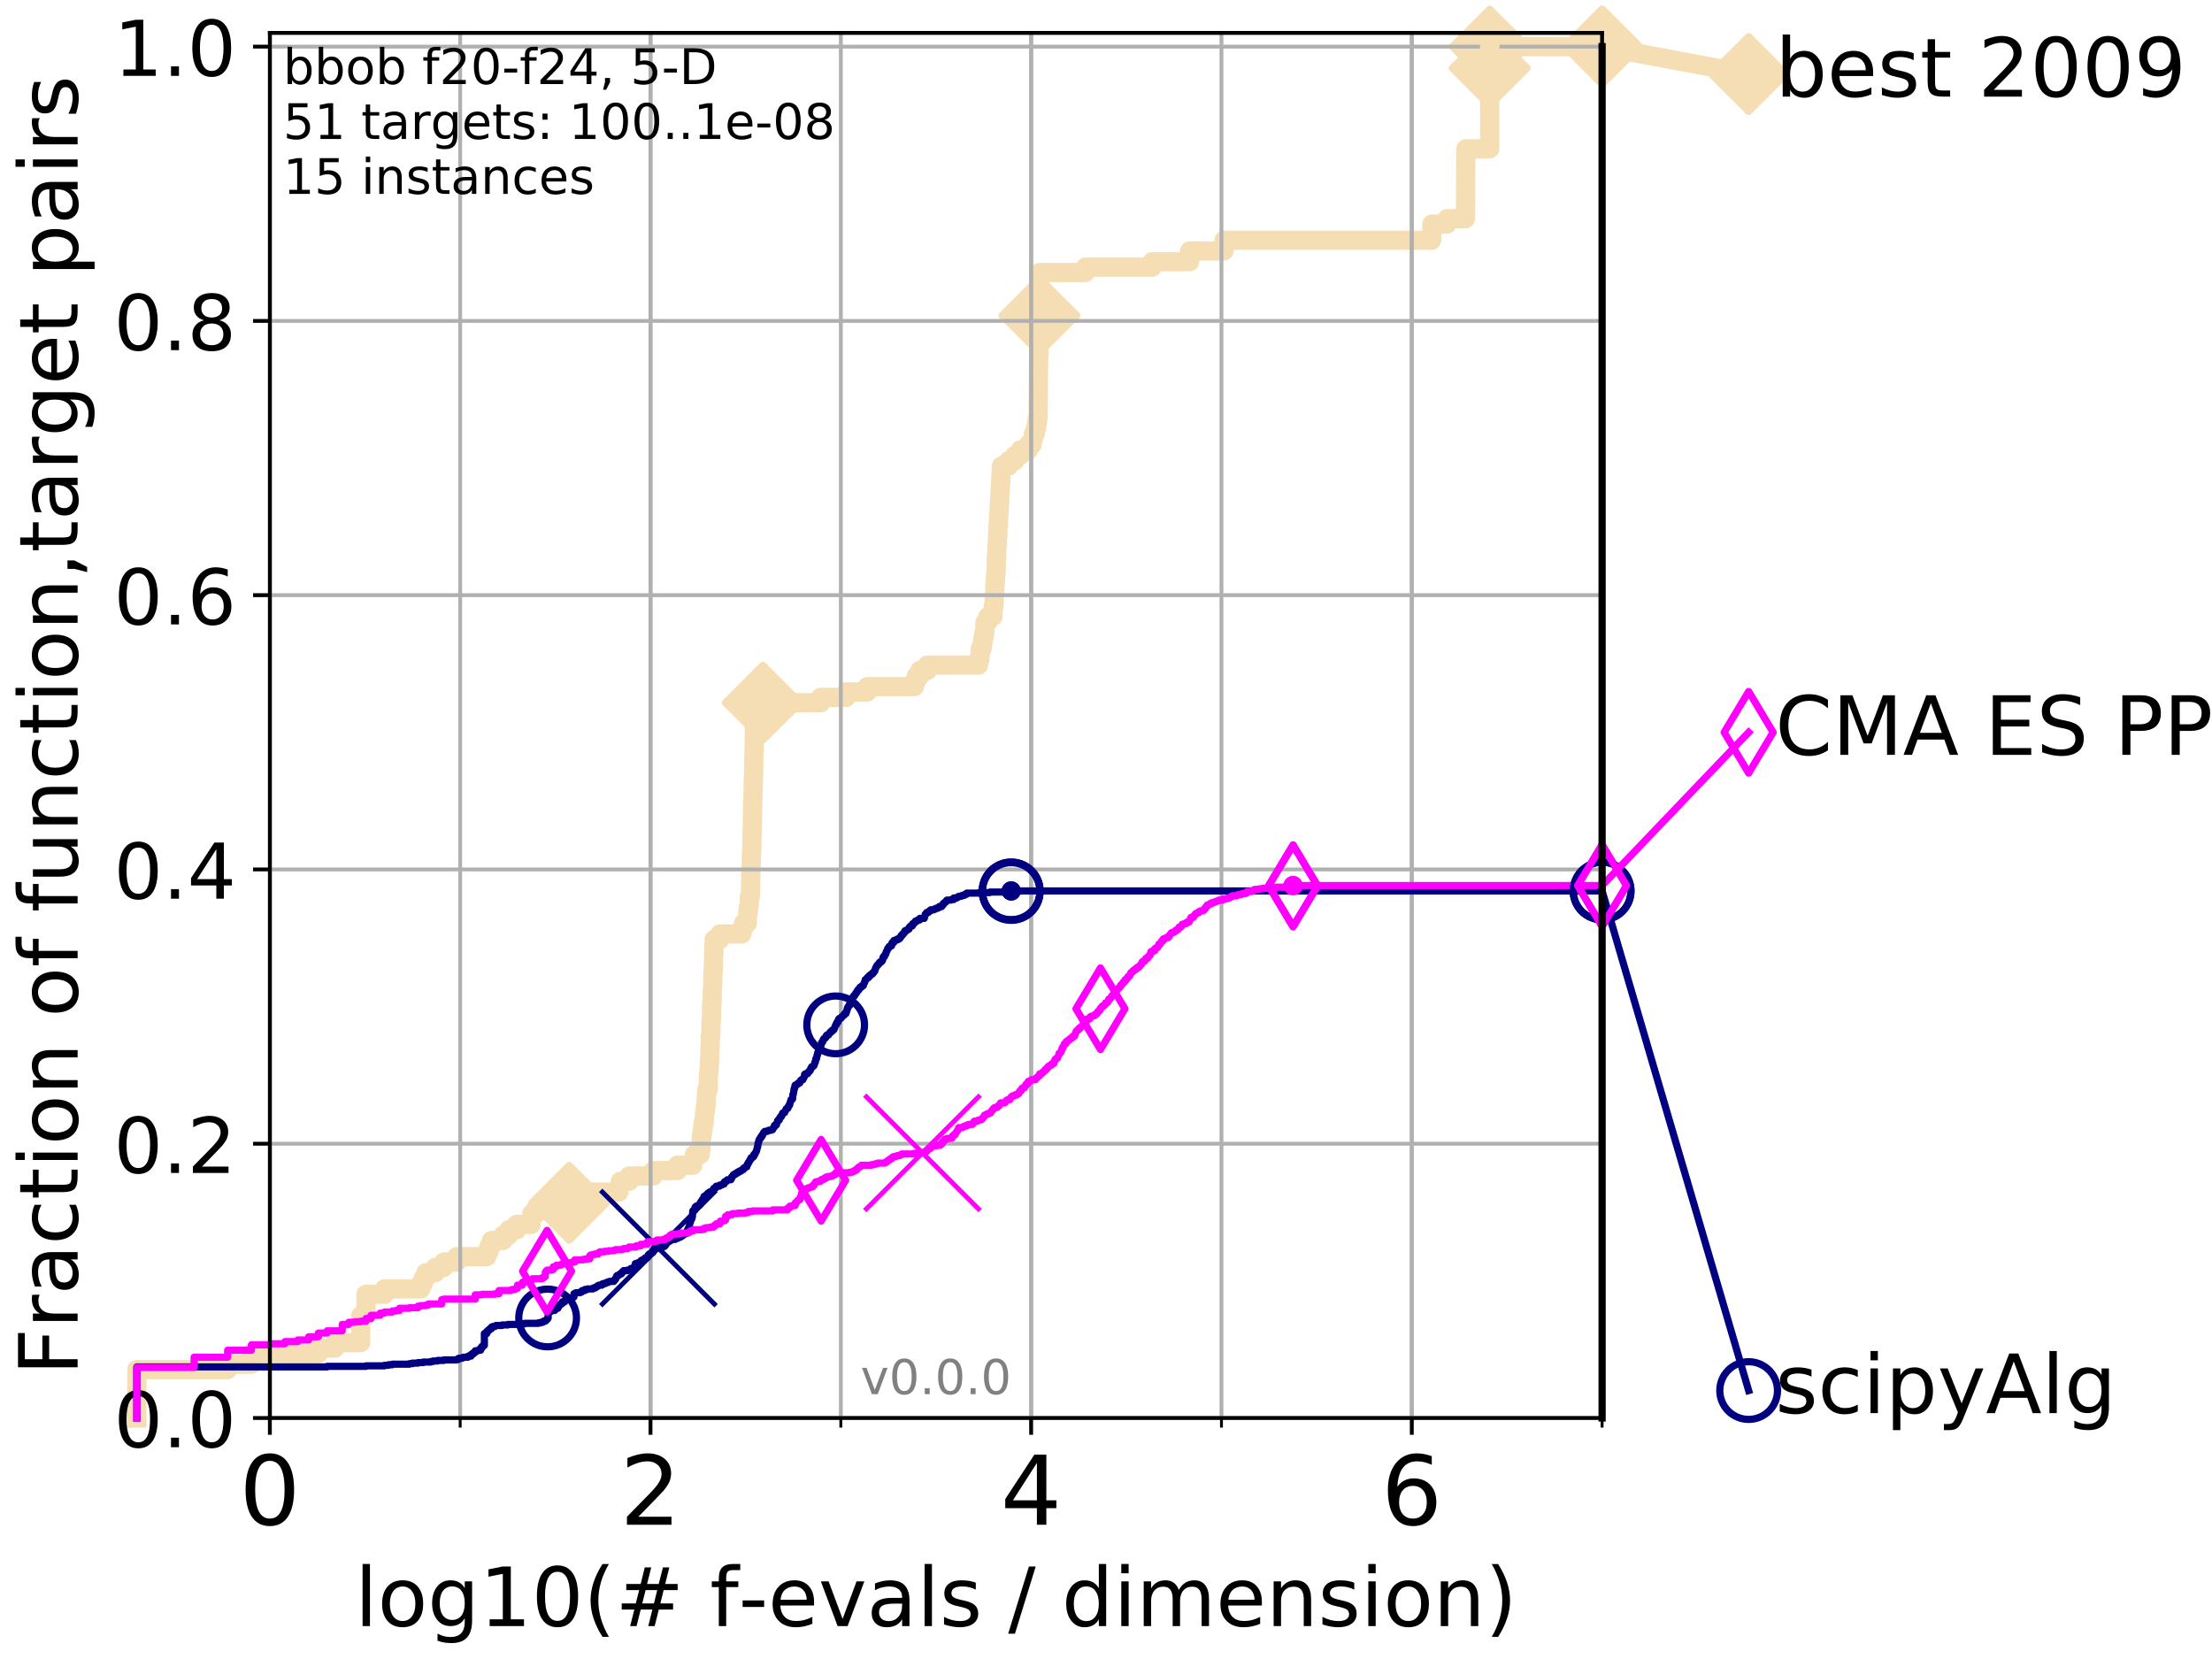 <?xml version="1.0" encoding="utf-8" standalone="no"?>
<!DOCTYPE svg PUBLIC "-//W3C//DTD SVG 1.1//EN"
  "http://www.w3.org/Graphics/SVG/1.1/DTD/svg11.dtd">
<!-- Created with matplotlib (http://matplotlib.org/) -->
<svg height="345pt" version="1.1" viewBox="0 0 460 345" width="460pt" xmlns="http://www.w3.org/2000/svg" xmlns:xlink="http://www.w3.org/1999/xlink">
 <defs>
  <style type="text/css">
*{stroke-linecap:butt;stroke-linejoin:round;}
  </style>
 </defs>
 <g id="figure_1">
  <g id="patch_1">
   <path d="M 0 345.6 
L 460.8 345.6 
L 460.8 0 
L 0 0 
z
" style="fill:#ffffff;"/>
  </g>
  <g id="axes_1">
   <g id="patch_2">
    <path d="M 56.12 294.88 
L 333.168 294.88 
L 333.168 6.845 
L 56.12 6.845 
z
" style="fill:#ffffff;"/>
   </g>
   <g id="line2d_1">
    <path d="M 28.456 294.88 
L 28.456 284.815 
L 47.34 284.815 
L 47.34 283.696 
L 52.284 283.696 
L 52.284 281.46 
L 66.223 281.46 
L 66.223 280.341 
L 69.673 280.341 
L 69.673 279.223 
L 75.004 279.223 
L 75.004 273.631 
L 76.113 273.631 
L 76.113 269.158 
L 79.949 269.158 
L 79.949 268.039 
L 87.482 268.039 
L 87.482 266.921 
L 88.027 266.921 
L 88.027 265.803 
L 88.556 265.803 
L 88.556 264.684 
L 90.523 264.684 
L 90.523 263.566 
L 92.287 263.566 
L 92.287 262.447 
L 94.997 262.447 
L 94.997 261.329 
L 101.234 261.329 
L 101.234 260.211 
L 101.726 260.211 
L 101.726 259.092 
L 102.203 259.092 
L 102.203 257.974 
L 104.616 257.974 
L 104.616 256.856 
L 105.802 256.856 
L 105.802 255.737 
L 107.44 255.737 
L 107.44 254.619 
L 110.458 254.619 
L 110.458 253.501 
L 110.603 253.501 
L 110.603 252.382 
L 111.448 252.382 
L 111.448 251.264 
L 115.798 251.264 
L 115.798 250.145 
L 118.372 250.145 
L 118.372 249.027 
L 122.945 249.027 
L 122.945 247.909 
L 128.698 247.909 
L 128.698 246.79 
L 128.998 246.79 
L 128.998 245.672 
L 130.829 245.672 
L 130.829 244.554 
L 135.884 244.554 
L 135.884 243.435 
L 140.862 243.435 
L 140.862 242.317 
L 144.071 242.317 
L 144.071 241.199 
L 144.418 241.199 
L 144.418 240.08 
L 145.626 240.08 
L 145.626 238.962 
L 145.795 238.962 
L 145.832 236.725 
L 145.943 236.725 
L 145.943 235.607 
L 146.091 235.607 
L 146.091 234.488 
L 146.255 234.488 
L 146.255 233.37 
L 146.453 233.37 
L 146.543 231.133 
L 146.685 231.133 
L 146.685 230.015 
L 146.844 230.015 
L 146.896 227.778 
L 146.966 227.778 
L 146.966 226.66 
L 147.277 226.66 
L 147.328 223.305 
L 147.43 223.305 
L 147.497 221.068 
L 147.565 221.068 
L 147.649 217.713 
L 147.699 217.713 
L 147.716 215.476 
L 147.815 215.476 
L 147.865 212.121 
L 147.964 212.121 
L 147.98 208.766 
L 148.078 208.766 
L 148.16 205.411 
L 148.192 205.411 
L 148.273 202.056 
L 148.322 202.056 
L 148.402 198.701 
L 148.434 198.701 
L 148.514 195.346 
L 149.697 195.346 
L 149.697 194.227 
L 154.252 194.227 
L 154.252 193.109 
L 154.613 193.109 
L 154.613 191.99 
L 155.398 191.99 
L 155.504 189.754 
L 155.62 189.754 
L 155.62 188.635 
L 155.798 188.635 
L 155.85 186.399 
L 156.047 186.399 
L 156.139 181.925 
L 156.169 181.925 
L 156.261 177.452 
L 156.312 177.452 
L 156.412 172.978 
L 156.433 172.978 
L 156.543 166.268 
L 156.572 166.268 
L 156.662 161.795 
L 156.692 161.795 
L 156.79 156.203 
L 156.82 156.203 
L 156.927 149.493 
L 156.947 149.493 
L 156.976 147.256 
L 158.635 147.256 
L 158.635 146.138 
L 170.676 146.138 
L 170.676 145.019 
L 175.957 145.019 
L 175.957 143.901 
L 180.354 143.901 
L 180.354 142.782 
L 190.15 142.782 
L 190.15 141.664 
L 190.566 141.664 
L 190.566 140.546 
L 191.287 140.546 
L 191.287 139.427 
L 192.856 139.427 
L 192.856 138.309 
L 203.502 138.309 
L 203.502 137.191 
L 203.752 137.191 
L 203.84 134.954 
L 204.228 134.954 
L 204.228 133.836 
L 204.399 133.836 
L 204.399 132.717 
L 204.6 132.717 
L 204.6 131.599 
L 204.773 131.599 
L 204.859 129.362 
L 205.426 129.362 
L 205.426 128.244 
L 206.482 128.244 
L 206.575 126.007 
L 206.696 126.007 
L 206.764 123.77 
L 206.827 123.77 
L 206.897 121.534 
L 206.972 121.534 
L 207.048 119.297 
L 207.133 119.297 
L 207.19 115.942 
L 207.258 115.942 
L 207.307 113.705 
L 207.375 113.705 
L 207.458 111.468 
L 207.493 111.468 
L 207.548 109.231 
L 207.63 109.231 
L 207.684 106.995 
L 207.752 106.995 
L 207.803 104.758 
L 207.87 104.758 
L 207.933 102.521 
L 207.984 102.521 
L 208.07 100.285 
L 208.132 100.285 
L 208.183 98.048 
L 208.247 98.048 
L 208.247 96.929 
L 209.766 96.929 
L 209.766 95.811 
L 211.06 95.811 
L 211.06 94.693 
L 212.203 94.693 
L 212.203 93.574 
L 213.861 93.574 
L 213.861 92.456 
L 214.655 92.456 
L 214.655 91.338 
L 214.895 91.338 
L 214.895 90.219 
L 215.303 90.219 
L 215.303 89.101 
L 215.539 89.101 
L 215.539 87.983 
L 215.745 87.983 
L 215.745 86.864 
L 215.89 86.864 
L 215.986 74.562 
L 216.028 74.562 
L 216.139 66.734 
L 216.144 66.734 
L 216.198 56.668 
L 225.718 56.668 
L 225.718 55.55 
L 239.618 55.55 
L 239.618 54.432 
L 247.372 54.432 
L 247.381 52.195 
L 254.542 52.195 
L 254.543 49.958 
L 297.718 49.958 
L 297.765 46.603 
L 300.914 46.603 
L 300.914 45.485 
L 304.753 45.485 
L 304.843 30.946 
L 309.788 30.946 
L 309.795 9.697 
L 333.168 9.697 
L 333.168 9.697 
" style="fill:none;stroke:#f5deb3;stroke-linecap:square;stroke-width:4;"/>
   </g>
   <g id="line2d_2">
    <defs>
     <path d="M -0 7.778 
L 7.778 0 
L 0 -7.778 
L -7.778 -0 
z
" id="m723eeb0a42" style="stroke:#f5deb3;stroke-linejoin:miter;stroke-width:1.5;"/>
    </defs>
    <g>
     <use style="fill:#f5deb3;stroke:#f5deb3;stroke-linejoin:miter;stroke-width:1.5;" x="118.372" xlink:href="#m723eeb0a42" y="250.145"/>
     <use style="fill:#f5deb3;stroke:#f5deb3;stroke-linejoin:miter;stroke-width:1.5;" x="158.635" xlink:href="#m723eeb0a42" y="146.138"/>
     <use style="fill:#f5deb3;stroke:#f5deb3;stroke-linejoin:miter;stroke-width:1.5;" x="216.149" xlink:href="#m723eeb0a42" y="65.615"/>
     <use style="fill:#f5deb3;stroke:#f5deb3;stroke-linejoin:miter;stroke-width:1.5;" x="309.794" xlink:href="#m723eeb0a42" y="14.171"/>
     <use style="fill:#f5deb3;stroke:#f5deb3;stroke-linejoin:miter;stroke-width:1.5;" x="309.795" xlink:href="#m723eeb0a42" y="9.697"/>
     <use style="fill:#f5deb3;stroke:#f5deb3;stroke-linejoin:miter;stroke-width:1.5;" x="333.168" xlink:href="#m723eeb0a42" y="9.697"/>
    </g>
   </g>
   <g id="line2d_3">
    <path style="fill:none;stroke:#f5deb3;stroke-linecap:square;stroke-width:4;"/>
    <g/>
   </g>
   <g id="line2d_4">
    <path d="M 333.168 9.697 
L 363.643 15.401 
" style="fill:none;stroke:#f5deb3;stroke-linecap:square;stroke-width:4;"/>
    <g>
     <use style="fill:#f5deb3;stroke:#f5deb3;stroke-linejoin:miter;stroke-width:1.5;" x="333.168" xlink:href="#m723eeb0a42" y="9.697"/>
     <use style="fill:#f5deb3;stroke:#f5deb3;stroke-linejoin:miter;stroke-width:1.5;" x="363.643" xlink:href="#m723eeb0a42" y="15.401"/>
    </g>
   </g>
   <g id="matplotlib.axis_1">
    <g id="xtick_1">
     <g id="line2d_5">
      <path clip-path="url(#pbb5f6f7ad2)" d="M 56.12 294.88 
L 56.12 6.845 
" style="fill:none;stroke:#b0b0b0;stroke-linecap:square;stroke-width:0.8;"/>
     </g>
     <g id="line2d_6">
      <defs>
       <path d="M 0 0 
L 0 3.5 
" id="ma0bf7fb203" style="stroke:#000000;stroke-width:0.8;"/>
      </defs>
      <g>
       <use style="stroke:#000000;stroke-width:0.8;" x="56.12" xlink:href="#ma0bf7fb203" y="294.88"/>
      </g>
     </g>
     <g id="text_1">
      <!-- 0 -->
      <defs>
       <path d="M 31.781 66.406 
Q 24.172 66.406 20.328 58.906 
Q 16.5 51.422 16.5 36.375 
Q 16.5 21.391 20.328 13.891 
Q 24.172 6.391 31.781 6.391 
Q 39.453 6.391 43.281 13.891 
Q 47.125 21.391 47.125 36.375 
Q 47.125 51.422 43.281 58.906 
Q 39.453 66.406 31.781 66.406 
z
M 31.781 74.219 
Q 44.047 74.219 50.516 64.516 
Q 56.984 54.828 56.984 36.375 
Q 56.984 17.969 50.516 8.266 
Q 44.047 -1.422 31.781 -1.422 
Q 19.531 -1.422 13.062 8.266 
Q 6.594 17.969 6.594 36.375 
Q 6.594 54.828 13.062 64.516 
Q 19.531 74.219 31.781 74.219 
z
" id="DejaVuSans-30"/>
      </defs>
      <g transform="translate(49.758 317.077)scale(0.2 -0.2)">
       <use xlink:href="#DejaVuSans-30"/>
      </g>
     </g>
    </g>
    <g id="xtick_2">
     <g id="line2d_7">
      <path clip-path="url(#pbb5f6f7ad2)" d="M 135.277 294.88 
L 135.277 6.845 
" style="fill:none;stroke:#b0b0b0;stroke-linecap:square;stroke-width:0.8;"/>
     </g>
     <g id="line2d_8">
      <g>
       <use style="stroke:#000000;stroke-width:0.8;" x="135.277" xlink:href="#ma0bf7fb203" y="294.88"/>
      </g>
     </g>
     <g id="text_2">
      <!-- 2 -->
      <defs>
       <path d="M 19.188 8.297 
L 53.609 8.297 
L 53.609 0 
L 7.328 0 
L 7.328 8.297 
Q 12.938 14.109 22.625 23.891 
Q 32.328 33.688 34.812 36.531 
Q 39.547 41.844 41.422 45.531 
Q 43.312 49.219 43.312 52.781 
Q 43.312 58.594 39.234 62.25 
Q 35.156 65.922 28.609 65.922 
Q 23.969 65.922 18.812 64.312 
Q 13.672 62.703 7.812 59.422 
L 7.812 69.391 
Q 13.766 71.781 18.938 73 
Q 24.125 74.219 28.422 74.219 
Q 39.75 74.219 46.484 68.547 
Q 53.219 62.891 53.219 53.422 
Q 53.219 48.922 51.531 44.891 
Q 49.859 40.875 45.406 35.406 
Q 44.188 33.984 37.641 27.219 
Q 31.109 20.453 19.188 8.297 
z
" id="DejaVuSans-32"/>
      </defs>
      <g transform="translate(128.914 317.077)scale(0.2 -0.2)">
       <use xlink:href="#DejaVuSans-32"/>
      </g>
     </g>
    </g>
    <g id="xtick_3">
     <g id="line2d_9">
      <path clip-path="url(#pbb5f6f7ad2)" d="M 214.433 294.88 
L 214.433 6.845 
" style="fill:none;stroke:#b0b0b0;stroke-linecap:square;stroke-width:0.8;"/>
     </g>
     <g id="line2d_10">
      <g>
       <use style="stroke:#000000;stroke-width:0.8;" x="214.433" xlink:href="#ma0bf7fb203" y="294.88"/>
      </g>
     </g>
     <g id="text_3">
      <!-- 4 -->
      <defs>
       <path d="M 37.797 64.312 
L 12.891 25.391 
L 37.797 25.391 
z
M 35.203 72.906 
L 47.609 72.906 
L 47.609 25.391 
L 58.016 25.391 
L 58.016 17.188 
L 47.609 17.188 
L 47.609 0 
L 37.797 0 
L 37.797 17.188 
L 4.891 17.188 
L 4.891 26.703 
z
" id="DejaVuSans-34"/>
      </defs>
      <g transform="translate(208.071 317.077)scale(0.2 -0.2)">
       <use xlink:href="#DejaVuSans-34"/>
      </g>
     </g>
    </g>
    <g id="xtick_4">
     <g id="line2d_11">
      <path clip-path="url(#pbb5f6f7ad2)" d="M 293.59 294.88 
L 293.59 6.845 
" style="fill:none;stroke:#b0b0b0;stroke-linecap:square;stroke-width:0.8;"/>
     </g>
     <g id="line2d_12">
      <g>
       <use style="stroke:#000000;stroke-width:0.8;" x="293.59" xlink:href="#ma0bf7fb203" y="294.88"/>
      </g>
     </g>
     <g id="text_4">
      <!-- 6 -->
      <defs>
       <path d="M 33.016 40.375 
Q 26.375 40.375 22.484 35.828 
Q 18.609 31.297 18.609 23.391 
Q 18.609 15.531 22.484 10.953 
Q 26.375 6.391 33.016 6.391 
Q 39.656 6.391 43.531 10.953 
Q 47.406 15.531 47.406 23.391 
Q 47.406 31.297 43.531 35.828 
Q 39.656 40.375 33.016 40.375 
z
M 52.594 71.297 
L 52.594 62.312 
Q 48.875 64.062 45.094 64.984 
Q 41.312 65.922 37.594 65.922 
Q 27.828 65.922 22.672 59.328 
Q 17.531 52.734 16.797 39.406 
Q 19.672 43.656 24.016 45.922 
Q 28.375 48.188 33.594 48.188 
Q 44.578 48.188 50.953 41.516 
Q 57.328 34.859 57.328 23.391 
Q 57.328 12.156 50.688 5.359 
Q 44.047 -1.422 33.016 -1.422 
Q 20.359 -1.422 13.672 8.266 
Q 6.984 17.969 6.984 36.375 
Q 6.984 53.656 15.188 63.938 
Q 23.391 74.219 37.203 74.219 
Q 40.922 74.219 44.703 73.484 
Q 48.484 72.75 52.594 71.297 
z
" id="DejaVuSans-36"/>
      </defs>
      <g transform="translate(287.227 317.077)scale(0.2 -0.2)">
       <use xlink:href="#DejaVuSans-36"/>
      </g>
     </g>
    </g>
    <g id="xtick_5">
     <g id="line2d_13">
      <path clip-path="url(#pbb5f6f7ad2)" d="M 56.12 294.88 
L 56.12 6.845 
" style="fill:none;stroke:#b0b0b0;stroke-linecap:square;stroke-width:0.8;"/>
     </g>
     <g id="line2d_14">
      <defs>
       <path d="M 0 0 
L 0 2 
" id="mfe973fd1fd" style="stroke:#000000;stroke-width:0.6;"/>
      </defs>
      <g>
       <use style="stroke:#000000;stroke-width:0.6;" x="56.12" xlink:href="#mfe973fd1fd" y="294.88"/>
      </g>
     </g>
    </g>
    <g id="xtick_6">
     <g id="line2d_15">
      <path clip-path="url(#pbb5f6f7ad2)" d="M 95.698 294.88 
L 95.698 6.845 
" style="fill:none;stroke:#b0b0b0;stroke-linecap:square;stroke-width:0.8;"/>
     </g>
     <g id="line2d_16">
      <g>
       <use style="stroke:#000000;stroke-width:0.6;" x="95.698" xlink:href="#mfe973fd1fd" y="294.88"/>
      </g>
     </g>
    </g>
    <g id="xtick_7">
     <g id="line2d_17">
      <path clip-path="url(#pbb5f6f7ad2)" d="M 135.277 294.88 
L 135.277 6.845 
" style="fill:none;stroke:#b0b0b0;stroke-linecap:square;stroke-width:0.8;"/>
     </g>
     <g id="line2d_18">
      <g>
       <use style="stroke:#000000;stroke-width:0.6;" x="135.277" xlink:href="#mfe973fd1fd" y="294.88"/>
      </g>
     </g>
    </g>
    <g id="xtick_8">
     <g id="line2d_19">
      <path clip-path="url(#pbb5f6f7ad2)" d="M 174.855 294.88 
L 174.855 6.845 
" style="fill:none;stroke:#b0b0b0;stroke-linecap:square;stroke-width:0.8;"/>
     </g>
     <g id="line2d_20">
      <g>
       <use style="stroke:#000000;stroke-width:0.6;" x="174.855" xlink:href="#mfe973fd1fd" y="294.88"/>
      </g>
     </g>
    </g>
    <g id="xtick_9">
     <g id="line2d_21">
      <path clip-path="url(#pbb5f6f7ad2)" d="M 214.433 294.88 
L 214.433 6.845 
" style="fill:none;stroke:#b0b0b0;stroke-linecap:square;stroke-width:0.8;"/>
     </g>
     <g id="line2d_22">
      <g>
       <use style="stroke:#000000;stroke-width:0.6;" x="214.433" xlink:href="#mfe973fd1fd" y="294.88"/>
      </g>
     </g>
    </g>
    <g id="xtick_10">
     <g id="line2d_23">
      <path clip-path="url(#pbb5f6f7ad2)" d="M 254.011 294.88 
L 254.011 6.845 
" style="fill:none;stroke:#b0b0b0;stroke-linecap:square;stroke-width:0.8;"/>
     </g>
     <g id="line2d_24">
      <g>
       <use style="stroke:#000000;stroke-width:0.6;" x="254.011" xlink:href="#mfe973fd1fd" y="294.88"/>
      </g>
     </g>
    </g>
    <g id="xtick_11">
     <g id="line2d_25">
      <path clip-path="url(#pbb5f6f7ad2)" d="M 293.59 294.88 
L 293.59 6.845 
" style="fill:none;stroke:#b0b0b0;stroke-linecap:square;stroke-width:0.8;"/>
     </g>
     <g id="line2d_26">
      <g>
       <use style="stroke:#000000;stroke-width:0.6;" x="293.59" xlink:href="#mfe973fd1fd" y="294.88"/>
      </g>
     </g>
    </g>
    <g id="xtick_12">
     <g id="line2d_27">
      <path clip-path="url(#pbb5f6f7ad2)" d="M 333.168 294.88 
L 333.168 6.845 
" style="fill:none;stroke:#b0b0b0;stroke-linecap:square;stroke-width:0.8;"/>
     </g>
     <g id="line2d_28">
      <g>
       <use style="stroke:#000000;stroke-width:0.6;" x="333.168" xlink:href="#mfe973fd1fd" y="294.88"/>
      </g>
     </g>
    </g>
    <g id="text_5">
     <!-- log10(# f-evals / dimension) -->
     <defs>
      <path d="M 9.422 75.984 
L 18.406 75.984 
L 18.406 0 
L 9.422 0 
z
" id="DejaVuSans-6c"/>
      <path d="M 30.609 48.391 
Q 23.391 48.391 19.188 42.75 
Q 14.984 37.109 14.984 27.297 
Q 14.984 17.484 19.156 11.844 
Q 23.344 6.203 30.609 6.203 
Q 37.797 6.203 41.984 11.859 
Q 46.188 17.531 46.188 27.297 
Q 46.188 37.016 41.984 42.703 
Q 37.797 48.391 30.609 48.391 
z
M 30.609 56 
Q 42.328 56 49.016 48.375 
Q 55.719 40.766 55.719 27.297 
Q 55.719 13.875 49.016 6.219 
Q 42.328 -1.422 30.609 -1.422 
Q 18.844 -1.422 12.172 6.219 
Q 5.516 13.875 5.516 27.297 
Q 5.516 40.766 12.172 48.375 
Q 18.844 56 30.609 56 
z
" id="DejaVuSans-6f"/>
      <path d="M 45.406 27.984 
Q 45.406 37.75 41.375 43.109 
Q 37.359 48.484 30.078 48.484 
Q 22.859 48.484 18.828 43.109 
Q 14.797 37.75 14.797 27.984 
Q 14.797 18.266 18.828 12.891 
Q 22.859 7.516 30.078 7.516 
Q 37.359 7.516 41.375 12.891 
Q 45.406 18.266 45.406 27.984 
z
M 54.391 6.781 
Q 54.391 -7.172 48.188 -13.984 
Q 42 -20.797 29.203 -20.797 
Q 24.469 -20.797 20.266 -20.094 
Q 16.062 -19.391 12.109 -17.922 
L 12.109 -9.188 
Q 16.062 -11.328 19.922 -12.344 
Q 23.781 -13.375 27.781 -13.375 
Q 36.625 -13.375 41.016 -8.766 
Q 45.406 -4.156 45.406 5.172 
L 45.406 9.625 
Q 42.625 4.781 38.281 2.391 
Q 33.938 0 27.875 0 
Q 17.828 0 11.672 7.656 
Q 5.516 15.328 5.516 27.984 
Q 5.516 40.672 11.672 48.328 
Q 17.828 56 27.875 56 
Q 33.938 56 38.281 53.609 
Q 42.625 51.219 45.406 46.391 
L 45.406 54.688 
L 54.391 54.688 
z
" id="DejaVuSans-67"/>
      <path d="M 12.406 8.297 
L 28.516 8.297 
L 28.516 63.922 
L 10.984 60.406 
L 10.984 69.391 
L 28.422 72.906 
L 38.281 72.906 
L 38.281 8.297 
L 54.391 8.297 
L 54.391 0 
L 12.406 0 
z
" id="DejaVuSans-31"/>
      <path d="M 31 75.875 
Q 24.469 64.656 21.281 53.656 
Q 18.109 42.672 18.109 31.391 
Q 18.109 20.125 21.312 9.062 
Q 24.516 -2 31 -13.188 
L 23.188 -13.188 
Q 15.875 -1.703 12.234 9.375 
Q 8.594 20.453 8.594 31.391 
Q 8.594 42.281 12.203 53.312 
Q 15.828 64.359 23.188 75.875 
z
" id="DejaVuSans-28"/>
      <path d="M 51.125 44 
L 36.922 44 
L 32.812 27.688 
L 47.125 27.688 
z
M 43.797 71.781 
L 38.719 51.516 
L 52.984 51.516 
L 58.109 71.781 
L 65.922 71.781 
L 60.891 51.516 
L 76.125 51.516 
L 76.125 44 
L 58.984 44 
L 54.984 27.688 
L 70.516 27.688 
L 70.516 20.219 
L 53.078 20.219 
L 48 0 
L 40.188 0 
L 45.219 20.219 
L 30.906 20.219 
L 25.875 0 
L 18.016 0 
L 23.094 20.219 
L 7.719 20.219 
L 7.719 27.688 
L 24.906 27.688 
L 29 44 
L 13.281 44 
L 13.281 51.516 
L 30.906 51.516 
L 35.891 71.781 
z
" id="DejaVuSans-23"/>
      <path id="DejaVuSans-20"/>
      <path d="M 37.109 75.984 
L 37.109 68.5 
L 28.516 68.5 
Q 23.688 68.5 21.797 66.547 
Q 19.922 64.594 19.922 59.516 
L 19.922 54.688 
L 34.719 54.688 
L 34.719 47.703 
L 19.922 47.703 
L 19.922 0 
L 10.891 0 
L 10.891 47.703 
L 2.297 47.703 
L 2.297 54.688 
L 10.891 54.688 
L 10.891 58.5 
Q 10.891 67.625 15.141 71.797 
Q 19.391 75.984 28.609 75.984 
z
" id="DejaVuSans-66"/>
      <path d="M 4.891 31.391 
L 31.203 31.391 
L 31.203 23.391 
L 4.891 23.391 
z
" id="DejaVuSans-2d"/>
      <path d="M 56.203 29.594 
L 56.203 25.203 
L 14.891 25.203 
Q 15.484 15.922 20.484 11.062 
Q 25.484 6.203 34.422 6.203 
Q 39.594 6.203 44.453 7.469 
Q 49.312 8.734 54.109 11.281 
L 54.109 2.781 
Q 49.266 0.734 44.188 -0.344 
Q 39.109 -1.422 33.891 -1.422 
Q 20.797 -1.422 13.156 6.188 
Q 5.516 13.812 5.516 26.812 
Q 5.516 40.234 12.766 48.109 
Q 20.016 56 32.328 56 
Q 43.359 56 49.781 48.891 
Q 56.203 41.797 56.203 29.594 
z
M 47.219 32.234 
Q 47.125 39.594 43.094 43.984 
Q 39.062 48.391 32.422 48.391 
Q 24.906 48.391 20.391 44.141 
Q 15.875 39.891 15.188 32.172 
z
" id="DejaVuSans-65"/>
      <path d="M 2.984 54.688 
L 12.5 54.688 
L 29.594 8.797 
L 46.688 54.688 
L 56.203 54.688 
L 35.688 0 
L 23.484 0 
z
" id="DejaVuSans-76"/>
      <path d="M 34.281 27.484 
Q 23.391 27.484 19.188 25 
Q 14.984 22.516 14.984 16.5 
Q 14.984 11.719 18.141 8.906 
Q 21.297 6.109 26.703 6.109 
Q 34.188 6.109 38.703 11.406 
Q 43.219 16.703 43.219 25.484 
L 43.219 27.484 
z
M 52.203 31.203 
L 52.203 0 
L 43.219 0 
L 43.219 8.297 
Q 40.141 3.328 35.547 0.953 
Q 30.953 -1.422 24.312 -1.422 
Q 15.922 -1.422 10.953 3.297 
Q 6 8.016 6 15.922 
Q 6 25.141 12.172 29.828 
Q 18.359 34.516 30.609 34.516 
L 43.219 34.516 
L 43.219 35.406 
Q 43.219 41.609 39.141 45 
Q 35.062 48.391 27.688 48.391 
Q 23 48.391 18.547 47.266 
Q 14.109 46.141 10.016 43.891 
L 10.016 52.203 
Q 14.938 54.109 19.578 55.047 
Q 24.219 56 28.609 56 
Q 40.484 56 46.344 49.844 
Q 52.203 43.703 52.203 31.203 
z
" id="DejaVuSans-61"/>
      <path d="M 44.281 53.078 
L 44.281 44.578 
Q 40.484 46.531 36.375 47.5 
Q 32.281 48.484 27.875 48.484 
Q 21.188 48.484 17.844 46.438 
Q 14.5 44.391 14.5 40.281 
Q 14.5 37.156 16.891 35.375 
Q 19.281 33.594 26.516 31.984 
L 29.594 31.297 
Q 39.156 29.25 43.188 25.516 
Q 47.219 21.781 47.219 15.094 
Q 47.219 7.469 41.188 3.016 
Q 35.156 -1.422 24.609 -1.422 
Q 20.219 -1.422 15.453 -0.562 
Q 10.688 0.297 5.422 2 
L 5.422 11.281 
Q 10.406 8.688 15.234 7.391 
Q 20.062 6.109 24.812 6.109 
Q 31.156 6.109 34.562 8.281 
Q 37.984 10.453 37.984 14.406 
Q 37.984 18.062 35.516 20.016 
Q 33.062 21.969 24.703 23.781 
L 21.578 24.516 
Q 13.234 26.266 9.516 29.906 
Q 5.812 33.547 5.812 39.891 
Q 5.812 47.609 11.281 51.797 
Q 16.75 56 26.812 56 
Q 31.781 56 36.172 55.266 
Q 40.578 54.547 44.281 53.078 
z
" id="DejaVuSans-73"/>
      <path d="M 25.391 72.906 
L 33.688 72.906 
L 8.297 -9.281 
L 0 -9.281 
z
" id="DejaVuSans-2f"/>
      <path d="M 45.406 46.391 
L 45.406 75.984 
L 54.391 75.984 
L 54.391 0 
L 45.406 0 
L 45.406 8.203 
Q 42.578 3.328 38.25 0.953 
Q 33.938 -1.422 27.875 -1.422 
Q 17.969 -1.422 11.734 6.484 
Q 5.516 14.406 5.516 27.297 
Q 5.516 40.188 11.734 48.094 
Q 17.969 56 27.875 56 
Q 33.938 56 38.25 53.625 
Q 42.578 51.266 45.406 46.391 
z
M 14.797 27.297 
Q 14.797 17.391 18.875 11.75 
Q 22.953 6.109 30.078 6.109 
Q 37.203 6.109 41.297 11.75 
Q 45.406 17.391 45.406 27.297 
Q 45.406 37.203 41.297 42.844 
Q 37.203 48.484 30.078 48.484 
Q 22.953 48.484 18.875 42.844 
Q 14.797 37.203 14.797 27.297 
z
" id="DejaVuSans-64"/>
      <path d="M 9.422 54.688 
L 18.406 54.688 
L 18.406 0 
L 9.422 0 
z
M 9.422 75.984 
L 18.406 75.984 
L 18.406 64.594 
L 9.422 64.594 
z
" id="DejaVuSans-69"/>
      <path d="M 52 44.188 
Q 55.375 50.25 60.062 53.125 
Q 64.75 56 71.094 56 
Q 79.641 56 84.281 50.016 
Q 88.922 44.047 88.922 33.016 
L 88.922 0 
L 79.891 0 
L 79.891 32.719 
Q 79.891 40.578 77.094 44.375 
Q 74.312 48.188 68.609 48.188 
Q 61.625 48.188 57.562 43.547 
Q 53.516 38.922 53.516 30.906 
L 53.516 0 
L 44.484 0 
L 44.484 32.719 
Q 44.484 40.625 41.703 44.406 
Q 38.922 48.188 33.109 48.188 
Q 26.219 48.188 22.156 43.531 
Q 18.109 38.875 18.109 30.906 
L 18.109 0 
L 9.078 0 
L 9.078 54.688 
L 18.109 54.688 
L 18.109 46.188 
Q 21.188 51.219 25.484 53.609 
Q 29.781 56 35.688 56 
Q 41.656 56 45.828 52.969 
Q 50 49.953 52 44.188 
z
" id="DejaVuSans-6d"/>
      <path d="M 54.891 33.016 
L 54.891 0 
L 45.906 0 
L 45.906 32.719 
Q 45.906 40.484 42.875 44.328 
Q 39.844 48.188 33.797 48.188 
Q 26.516 48.188 22.312 43.547 
Q 18.109 38.922 18.109 30.906 
L 18.109 0 
L 9.078 0 
L 9.078 54.688 
L 18.109 54.688 
L 18.109 46.188 
Q 21.344 51.125 25.703 53.562 
Q 30.078 56 35.797 56 
Q 45.219 56 50.047 50.172 
Q 54.891 44.344 54.891 33.016 
z
" id="DejaVuSans-6e"/>
      <path d="M 8.016 75.875 
L 15.828 75.875 
Q 23.141 64.359 26.781 53.312 
Q 30.422 42.281 30.422 31.391 
Q 30.422 20.453 26.781 9.375 
Q 23.141 -1.703 15.828 -13.188 
L 8.016 -13.188 
Q 14.5 -2 17.703 9.062 
Q 20.906 20.125 20.906 31.391 
Q 20.906 42.672 17.703 53.656 
Q 14.5 64.656 8.016 75.875 
z
" id="DejaVuSans-29"/>
     </defs>
     <g transform="translate(73.803 338.154)scale(0.17 -0.17)">
      <use xlink:href="#DejaVuSans-6c"/>
      <use x="27.783" xlink:href="#DejaVuSans-6f"/>
      <use x="88.965" xlink:href="#DejaVuSans-67"/>
      <use x="152.441" xlink:href="#DejaVuSans-31"/>
      <use x="216.064" xlink:href="#DejaVuSans-30"/>
      <use x="279.688" xlink:href="#DejaVuSans-28"/>
      <use x="318.701" xlink:href="#DejaVuSans-23"/>
      <use x="402.49" xlink:href="#DejaVuSans-20"/>
      <use x="434.277" xlink:href="#DejaVuSans-66"/>
      <use x="469.404" xlink:href="#DejaVuSans-2d"/>
      <use x="505.488" xlink:href="#DejaVuSans-65"/>
      <use x="567.012" xlink:href="#DejaVuSans-76"/>
      <use x="626.191" xlink:href="#DejaVuSans-61"/>
      <use x="687.471" xlink:href="#DejaVuSans-6c"/>
      <use x="715.254" xlink:href="#DejaVuSans-73"/>
      <use x="767.354" xlink:href="#DejaVuSans-20"/>
      <use x="799.141" xlink:href="#DejaVuSans-2f"/>
      <use x="832.832" xlink:href="#DejaVuSans-20"/>
      <use x="864.619" xlink:href="#DejaVuSans-64"/>
      <use x="928.096" xlink:href="#DejaVuSans-69"/>
      <use x="955.879" xlink:href="#DejaVuSans-6d"/>
      <use x="1053.291" xlink:href="#DejaVuSans-65"/>
      <use x="1114.814" xlink:href="#DejaVuSans-6e"/>
      <use x="1178.193" xlink:href="#DejaVuSans-73"/>
      <use x="1230.293" xlink:href="#DejaVuSans-69"/>
      <use x="1258.076" xlink:href="#DejaVuSans-6f"/>
      <use x="1319.258" xlink:href="#DejaVuSans-6e"/>
      <use x="1382.637" xlink:href="#DejaVuSans-29"/>
     </g>
    </g>
   </g>
   <g id="matplotlib.axis_2">
    <g id="ytick_1">
     <g id="line2d_29">
      <path clip-path="url(#pbb5f6f7ad2)" d="M 56.12 294.88 
L 333.168 294.88 
" style="fill:none;stroke:#b0b0b0;stroke-linecap:square;stroke-width:0.8;"/>
     </g>
     <g id="line2d_30">
      <defs>
       <path d="M 0 0 
L -3.5 0 
" id="m5d7458a828" style="stroke:#000000;stroke-width:0.8;"/>
      </defs>
      <g>
       <use style="stroke:#000000;stroke-width:0.8;" x="56.12" xlink:href="#m5d7458a828" y="294.88"/>
      </g>
     </g>
     <g id="text_6">
      <!-- 0.0 -->
      <defs>
       <path d="M 10.688 12.406 
L 21 12.406 
L 21 0 
L 10.688 0 
z
" id="DejaVuSans-2e"/>
      </defs>
      <g transform="translate(23.675 300.959)scale(0.16 -0.16)">
       <use xlink:href="#DejaVuSans-30"/>
       <use x="63.623" xlink:href="#DejaVuSans-2e"/>
       <use x="95.41" xlink:href="#DejaVuSans-30"/>
      </g>
     </g>
    </g>
    <g id="ytick_2">
     <g id="line2d_31">
      <path clip-path="url(#pbb5f6f7ad2)" d="M 56.12 237.843 
L 333.168 237.843 
" style="fill:none;stroke:#b0b0b0;stroke-linecap:square;stroke-width:0.8;"/>
     </g>
     <g id="line2d_32">
      <g>
       <use style="stroke:#000000;stroke-width:0.8;" x="56.12" xlink:href="#m5d7458a828" y="237.843"/>
      </g>
     </g>
     <g id="text_7">
      <!-- 0.2 -->
      <g transform="translate(23.675 243.922)scale(0.16 -0.16)">
       <use xlink:href="#DejaVuSans-30"/>
       <use x="63.623" xlink:href="#DejaVuSans-2e"/>
       <use x="95.41" xlink:href="#DejaVuSans-32"/>
      </g>
     </g>
    </g>
    <g id="ytick_3">
     <g id="line2d_33">
      <path clip-path="url(#pbb5f6f7ad2)" d="M 56.12 180.807 
L 333.168 180.807 
" style="fill:none;stroke:#b0b0b0;stroke-linecap:square;stroke-width:0.8;"/>
     </g>
     <g id="line2d_34">
      <g>
       <use style="stroke:#000000;stroke-width:0.8;" x="56.12" xlink:href="#m5d7458a828" y="180.807"/>
      </g>
     </g>
     <g id="text_8">
      <!-- 0.4 -->
      <g transform="translate(23.675 186.886)scale(0.16 -0.16)">
       <use xlink:href="#DejaVuSans-30"/>
       <use x="63.623" xlink:href="#DejaVuSans-2e"/>
       <use x="95.41" xlink:href="#DejaVuSans-34"/>
      </g>
     </g>
    </g>
    <g id="ytick_4">
     <g id="line2d_35">
      <path clip-path="url(#pbb5f6f7ad2)" d="M 56.12 123.77 
L 333.168 123.77 
" style="fill:none;stroke:#b0b0b0;stroke-linecap:square;stroke-width:0.8;"/>
     </g>
     <g id="line2d_36">
      <g>
       <use style="stroke:#000000;stroke-width:0.8;" x="56.12" xlink:href="#m5d7458a828" y="123.77"/>
      </g>
     </g>
     <g id="text_9">
      <!-- 0.6 -->
      <g transform="translate(23.675 129.849)scale(0.16 -0.16)">
       <use xlink:href="#DejaVuSans-30"/>
       <use x="63.623" xlink:href="#DejaVuSans-2e"/>
       <use x="95.41" xlink:href="#DejaVuSans-36"/>
      </g>
     </g>
    </g>
    <g id="ytick_5">
     <g id="line2d_37">
      <path clip-path="url(#pbb5f6f7ad2)" d="M 56.12 66.734 
L 333.168 66.734 
" style="fill:none;stroke:#b0b0b0;stroke-linecap:square;stroke-width:0.8;"/>
     </g>
     <g id="line2d_38">
      <g>
       <use style="stroke:#000000;stroke-width:0.8;" x="56.12" xlink:href="#m5d7458a828" y="66.734"/>
      </g>
     </g>
     <g id="text_10">
      <!-- 0.8 -->
      <defs>
       <path d="M 31.781 34.625 
Q 24.75 34.625 20.719 30.859 
Q 16.703 27.094 16.703 20.516 
Q 16.703 13.922 20.719 10.156 
Q 24.75 6.391 31.781 6.391 
Q 38.812 6.391 42.859 10.172 
Q 46.922 13.969 46.922 20.516 
Q 46.922 27.094 42.891 30.859 
Q 38.875 34.625 31.781 34.625 
z
M 21.922 38.812 
Q 15.578 40.375 12.031 44.719 
Q 8.5 49.078 8.5 55.328 
Q 8.5 64.062 14.719 69.141 
Q 20.953 74.219 31.781 74.219 
Q 42.672 74.219 48.875 69.141 
Q 55.078 64.062 55.078 55.328 
Q 55.078 49.078 51.531 44.719 
Q 48 40.375 41.703 38.812 
Q 48.828 37.156 52.797 32.312 
Q 56.781 27.484 56.781 20.516 
Q 56.781 9.906 50.312 4.234 
Q 43.844 -1.422 31.781 -1.422 
Q 19.734 -1.422 13.25 4.234 
Q 6.781 9.906 6.781 20.516 
Q 6.781 27.484 10.781 32.312 
Q 14.797 37.156 21.922 38.812 
z
M 18.312 54.391 
Q 18.312 48.734 21.844 45.562 
Q 25.391 42.391 31.781 42.391 
Q 38.141 42.391 41.719 45.562 
Q 45.312 48.734 45.312 54.391 
Q 45.312 60.062 41.719 63.234 
Q 38.141 66.406 31.781 66.406 
Q 25.391 66.406 21.844 63.234 
Q 18.312 60.062 18.312 54.391 
z
" id="DejaVuSans-38"/>
      </defs>
      <g transform="translate(23.675 72.812)scale(0.16 -0.16)">
       <use xlink:href="#DejaVuSans-30"/>
       <use x="63.623" xlink:href="#DejaVuSans-2e"/>
       <use x="95.41" xlink:href="#DejaVuSans-38"/>
      </g>
     </g>
    </g>
    <g id="ytick_6">
     <g id="line2d_39">
      <path clip-path="url(#pbb5f6f7ad2)" d="M 56.12 9.697 
L 333.168 9.697 
" style="fill:none;stroke:#b0b0b0;stroke-linecap:square;stroke-width:0.8;"/>
     </g>
     <g id="line2d_40">
      <g>
       <use style="stroke:#000000;stroke-width:0.8;" x="56.12" xlink:href="#m5d7458a828" y="9.697"/>
      </g>
     </g>
     <g id="text_11">
      <!-- 1.0 -->
      <g transform="translate(23.675 15.776)scale(0.16 -0.16)">
       <use xlink:href="#DejaVuSans-31"/>
       <use x="63.623" xlink:href="#DejaVuSans-2e"/>
       <use x="95.41" xlink:href="#DejaVuSans-30"/>
      </g>
     </g>
    </g>
    <g id="text_12">
     <!-- Fraction of function,target pairs -->
     <defs>
      <path d="M 9.812 72.906 
L 51.703 72.906 
L 51.703 64.594 
L 19.672 64.594 
L 19.672 43.109 
L 48.578 43.109 
L 48.578 34.812 
L 19.672 34.812 
L 19.672 0 
L 9.812 0 
z
" id="DejaVuSans-46"/>
      <path d="M 41.109 46.297 
Q 39.594 47.172 37.812 47.578 
Q 36.031 48 33.891 48 
Q 26.266 48 22.188 43.047 
Q 18.109 38.094 18.109 28.812 
L 18.109 0 
L 9.078 0 
L 9.078 54.688 
L 18.109 54.688 
L 18.109 46.188 
Q 20.953 51.172 25.484 53.578 
Q 30.031 56 36.531 56 
Q 37.453 56 38.578 55.875 
Q 39.703 55.766 41.062 55.516 
z
" id="DejaVuSans-72"/>
      <path d="M 48.781 52.594 
L 48.781 44.188 
Q 44.969 46.297 41.141 47.344 
Q 37.312 48.391 33.406 48.391 
Q 24.656 48.391 19.812 42.844 
Q 14.984 37.312 14.984 27.297 
Q 14.984 17.281 19.812 11.734 
Q 24.656 6.203 33.406 6.203 
Q 37.312 6.203 41.141 7.25 
Q 44.969 8.297 48.781 10.406 
L 48.781 2.094 
Q 45.016 0.344 40.984 -0.531 
Q 36.969 -1.422 32.422 -1.422 
Q 20.062 -1.422 12.781 6.344 
Q 5.516 14.109 5.516 27.297 
Q 5.516 40.672 12.859 48.328 
Q 20.219 56 33.016 56 
Q 37.156 56 41.109 55.141 
Q 45.062 54.297 48.781 52.594 
z
" id="DejaVuSans-63"/>
      <path d="M 18.312 70.219 
L 18.312 54.688 
L 36.812 54.688 
L 36.812 47.703 
L 18.312 47.703 
L 18.312 18.016 
Q 18.312 11.328 20.141 9.422 
Q 21.969 7.516 27.594 7.516 
L 36.812 7.516 
L 36.812 0 
L 27.594 0 
Q 17.188 0 13.234 3.875 
Q 9.281 7.766 9.281 18.016 
L 9.281 47.703 
L 2.688 47.703 
L 2.688 54.688 
L 9.281 54.688 
L 9.281 70.219 
z
" id="DejaVuSans-74"/>
      <path d="M 8.5 21.578 
L 8.5 54.688 
L 17.484 54.688 
L 17.484 21.922 
Q 17.484 14.156 20.5 10.266 
Q 23.531 6.391 29.594 6.391 
Q 36.859 6.391 41.078 11.031 
Q 45.312 15.672 45.312 23.688 
L 45.312 54.688 
L 54.297 54.688 
L 54.297 0 
L 45.312 0 
L 45.312 8.406 
Q 42.047 3.422 37.719 1 
Q 33.406 -1.422 27.688 -1.422 
Q 18.266 -1.422 13.375 4.438 
Q 8.5 10.297 8.5 21.578 
z
M 31.109 56 
z
" id="DejaVuSans-75"/>
      <path d="M 11.719 12.406 
L 22.016 12.406 
L 22.016 4 
L 14.016 -11.625 
L 7.719 -11.625 
L 11.719 4 
z
" id="DejaVuSans-2c"/>
      <path d="M 18.109 8.203 
L 18.109 -20.797 
L 9.078 -20.797 
L 9.078 54.688 
L 18.109 54.688 
L 18.109 46.391 
Q 20.953 51.266 25.266 53.625 
Q 29.594 56 35.594 56 
Q 45.562 56 51.781 48.094 
Q 58.016 40.188 58.016 27.297 
Q 58.016 14.406 51.781 6.484 
Q 45.562 -1.422 35.594 -1.422 
Q 29.594 -1.422 25.266 0.953 
Q 20.953 3.328 18.109 8.203 
z
M 48.688 27.297 
Q 48.688 37.203 44.609 42.844 
Q 40.531 48.484 33.406 48.484 
Q 26.266 48.484 22.188 42.844 
Q 18.109 37.203 18.109 27.297 
Q 18.109 17.391 22.188 11.75 
Q 26.266 6.109 33.406 6.109 
Q 40.531 6.109 44.609 11.75 
Q 48.688 17.391 48.688 27.297 
z
" id="DejaVuSans-70"/>
     </defs>
     <g transform="translate(16.14 286.002)rotate(-90)scale(0.17 -0.17)">
      <use xlink:href="#DejaVuSans-46"/>
      <use x="57.41" xlink:href="#DejaVuSans-72"/>
      <use x="98.523" xlink:href="#DejaVuSans-61"/>
      <use x="159.803" xlink:href="#DejaVuSans-63"/>
      <use x="214.783" xlink:href="#DejaVuSans-74"/>
      <use x="253.992" xlink:href="#DejaVuSans-69"/>
      <use x="281.775" xlink:href="#DejaVuSans-6f"/>
      <use x="342.957" xlink:href="#DejaVuSans-6e"/>
      <use x="406.336" xlink:href="#DejaVuSans-20"/>
      <use x="438.123" xlink:href="#DejaVuSans-6f"/>
      <use x="499.305" xlink:href="#DejaVuSans-66"/>
      <use x="534.51" xlink:href="#DejaVuSans-20"/>
      <use x="566.297" xlink:href="#DejaVuSans-66"/>
      <use x="601.502" xlink:href="#DejaVuSans-75"/>
      <use x="664.881" xlink:href="#DejaVuSans-6e"/>
      <use x="728.26" xlink:href="#DejaVuSans-63"/>
      <use x="783.24" xlink:href="#DejaVuSans-74"/>
      <use x="822.449" xlink:href="#DejaVuSans-69"/>
      <use x="850.232" xlink:href="#DejaVuSans-6f"/>
      <use x="911.414" xlink:href="#DejaVuSans-6e"/>
      <use x="974.793" xlink:href="#DejaVuSans-2c"/>
      <use x="1006.58" xlink:href="#DejaVuSans-74"/>
      <use x="1045.789" xlink:href="#DejaVuSans-61"/>
      <use x="1107.068" xlink:href="#DejaVuSans-72"/>
      <use x="1148.166" xlink:href="#DejaVuSans-67"/>
      <use x="1211.643" xlink:href="#DejaVuSans-65"/>
      <use x="1273.166" xlink:href="#DejaVuSans-74"/>
      <use x="1312.375" xlink:href="#DejaVuSans-20"/>
      <use x="1344.162" xlink:href="#DejaVuSans-70"/>
      <use x="1407.639" xlink:href="#DejaVuSans-61"/>
      <use x="1468.918" xlink:href="#DejaVuSans-69"/>
      <use x="1496.701" xlink:href="#DejaVuSans-72"/>
      <use x="1537.814" xlink:href="#DejaVuSans-73"/>
     </g>
    </g>
   </g>
   <g id="line2d_41">
    <defs>
     <path d="M 0 1.5 
C 0.398 1.5 0.779 1.342 1.061 1.061 
C 1.342 0.779 1.5 0.398 1.5 0 
C 1.5 -0.398 1.342 -0.779 1.061 -1.061 
C 0.779 -1.342 0.398 -1.5 0 -1.5 
C -0.398 -1.5 -0.779 -1.342 -1.061 -1.061 
C -1.342 -0.779 -1.5 -0.398 -1.5 0 
C -1.5 0.398 -1.342 0.779 -1.061 1.061 
C -0.779 1.342 -0.398 1.5 0 1.5 
z
" id="m6abd22ae5d" style="stroke:#f5deb3;"/>
    </defs>
    <g>
     <use style="fill:#f5deb3;stroke:#f5deb3;" x="309.795" xlink:href="#m6abd22ae5d" y="9.697"/>
     <use style="fill:#f5deb3;stroke:#f5deb3;" x="309.795" xlink:href="#m6abd22ae5d" y="9.697"/>
    </g>
   </g>
   <g id="line2d_42">
    <defs>
     <path d="M 0 1.5 
C 0.398 1.5 0.779 1.342 1.061 1.061 
C 1.342 0.779 1.5 0.398 1.5 0 
C 1.5 -0.398 1.342 -0.779 1.061 -1.061 
C 0.779 -1.342 0.398 -1.5 0 -1.5 
C -0.398 -1.5 -0.779 -1.342 -1.061 -1.061 
C -1.342 -0.779 -1.5 -0.398 -1.5 0 
C -1.5 0.398 -1.342 0.779 -1.061 1.061 
C -0.779 1.342 -0.398 1.5 0 1.5 
z
" id="mc168eb0b78" style="stroke:#000080;"/>
    </defs>
    <g>
     <use style="fill:#000080;stroke:#000080;" x="210.281" xlink:href="#mc168eb0b78" y="185.28"/>
     <use style="fill:#000080;stroke:#000080;" x="210.281" xlink:href="#mc168eb0b78" y="185.28"/>
    </g>
   </g>
   <g id="line2d_43">
    <path d="M 28.456 294.88 
L 28.456 284.256 
L 68.034 284.256 
L 68.034 284.144 
L 76.113 284.144 
L 76.113 284.032 
L 79.949 284.032 
L 79.949 283.92 
L 80.787 283.92 
L 80.787 283.808 
L 81.587 283.808 
L 81.587 283.696 
L 85.107 283.696 
L 85.107 283.585 
L 85.732 283.585 
L 85.732 283.473 
L 86.918 283.473 
L 86.918 283.361 
L 88.027 283.361 
L 88.027 283.249 
L 89.568 283.249 
L 89.568 283.137 
L 90.052 283.137 
L 90.052 283.025 
L 90.981 283.025 
L 90.981 282.913 
L 92.287 282.913 
L 92.287 282.802 
L 94.997 282.802 
L 94.997 282.69 
L 95.351 282.69 
L 95.351 282.466 
L 96.039 282.466 
L 96.039 282.354 
L 96.372 282.354 
L 96.372 282.242 
L 97.337 282.242 
L 97.337 282.019 
L 97.95 282.019 
L 97.95 281.683 
L 98.249 281.683 
L 98.249 281.46 
L 98.543 281.46 
L 98.543 281.236 
L 98.832 281.236 
L 98.832 280.9 
L 99.396 280.9 
L 99.396 280.789 
L 99.941 280.789 
L 99.941 280.341 
L 100.208 280.341 
L 100.208 280.006 
L 100.47 280.006 
L 100.47 279.782 
L 100.729 279.782 
L 100.729 277.322 
L 101.234 277.322 
L 101.234 276.874 
L 101.482 276.874 
L 101.482 276.651 
L 101.726 276.651 
L 101.726 276.427 
L 101.966 276.427 
L 101.966 276.315 
L 102.203 276.315 
L 102.203 275.98 
L 102.437 275.98 
L 102.437 275.868 
L 102.895 275.868 
L 102.895 275.756 
L 103.12 275.756 
L 103.12 275.644 
L 104.41 275.644 
L 104.41 275.532 
L 105.609 275.532 
L 105.609 275.42 
L 108.121 275.42 
L 108.121 275.309 
L 109.094 275.309 
L 109.094 275.197 
L 111.989 275.197 
L 111.989 275.085 
L 112.514 275.085 
L 112.514 274.973 
L 112.898 274.973 
L 112.898 274.861 
L 113.024 274.861 
L 113.024 274.749 
L 113.396 274.749 
L 113.396 274.638 
L 113.518 274.638 
L 113.518 274.526 
L 113.64 274.526 
L 113.64 274.414 
L 113.76 274.414 
L 113.76 274.302 
L 113.88 274.302 
L 113.88 274.078 
L 113.999 274.078 
L 113.999 272.96 
L 114.235 272.96 
L 114.235 272.736 
L 114.582 272.736 
L 114.582 272.513 
L 115.366 272.513 
L 115.366 272.289 
L 115.583 272.289 
L 115.691 272.065 
L 116.011 272.065 
L 116.116 271.73 
L 116.22 271.73 
L 116.324 271.283 
L 116.632 271.283 
L 116.733 271.059 
L 116.934 271.059 
L 116.934 270.723 
L 117.427 270.723 
L 117.524 270.388 
L 117.62 270.388 
L 117.62 270.276 
L 118.187 270.276 
L 118.187 270.164 
L 118.825 270.164 
L 118.914 269.94 
L 119.092 269.94 
L 119.092 269.717 
L 119.354 269.717 
L 119.354 269.046 
L 119.527 269.046 
L 119.527 268.934 
L 119.783 268.934 
L 119.783 268.822 
L 120.609 268.822 
L 120.609 268.71 
L 120.929 268.71 
L 120.929 268.487 
L 121.087 268.487 
L 121.087 268.375 
L 121.628 268.375 
L 121.628 268.151 
L 122.152 268.151 
L 122.152 268.039 
L 123.293 268.039 
L 123.293 267.927 
L 123.431 267.927 
L 123.431 267.816 
L 123.837 267.816 
L 123.837 267.704 
L 123.97 267.704 
L 123.97 267.592 
L 124.168 267.592 
L 124.168 267.48 
L 124.299 267.48 
L 124.299 267.368 
L 124.557 267.368 
L 124.557 267.256 
L 125.187 267.256 
L 125.187 267.033 
L 125.433 267.033 
L 125.433 266.921 
L 125.913 266.921 
L 125.913 266.809 
L 126.09 266.809 
L 126.09 266.697 
L 126.439 266.697 
L 126.439 266.585 
L 126.724 266.585 
L 126.724 266.474 
L 127.659 266.474 
L 127.659 266.25 
L 127.819 266.25 
L 127.872 266.026 
L 128.03 266.026 
L 128.082 265.691 
L 128.186 265.691 
L 128.238 265.355 
L 128.342 265.355 
L 128.342 265.243 
L 128.648 265.243 
L 128.648 265.132 
L 128.799 265.132 
L 128.799 265.02 
L 128.948 265.02 
L 128.948 264.908 
L 129.244 264.908 
L 129.244 264.684 
L 129.39 264.684 
L 129.438 264.46 
L 129.63 264.46 
L 129.678 264.237 
L 130.469 264.237 
L 130.469 264.125 
L 131.006 264.125 
L 131.006 264.013 
L 131.138 264.013 
L 131.181 263.789 
L 131.612 263.789 
L 131.612 263.678 
L 131.823 263.678 
L 131.907 263.342 
L 132.032 263.342 
L 132.115 262.783 
L 132.443 262.783 
L 132.443 262.671 
L 132.804 262.671 
L 132.804 262.559 
L 132.962 262.559 
L 132.962 262.447 
L 133.157 262.447 
L 133.157 262.336 
L 133.351 262.336 
L 133.351 262.112 
L 133.58 262.112 
L 133.58 262 
L 133.955 262 
L 134.066 261.665 
L 134.213 261.665 
L 134.213 261.553 
L 134.575 261.553 
L 134.575 261.441 
L 134.718 261.441 
L 134.788 260.994 
L 134.929 260.994 
L 134.999 260.77 
L 135.242 260.77 
L 135.242 260.658 
L 135.516 260.658 
L 135.549 260.434 
L 135.785 260.434 
L 135.785 260.099 
L 135.918 260.099 
L 135.918 259.875 
L 136.115 259.875 
L 136.115 259.54 
L 137.286 259.54 
L 137.286 259.428 
L 137.739 259.428 
L 137.739 259.316 
L 137.887 259.316 
L 137.887 259.204 
L 138.18 259.204 
L 138.18 259.092 
L 138.295 259.092 
L 138.295 258.981 
L 138.41 258.981 
L 138.496 258.645 
L 138.525 258.645 
L 138.525 258.533 
L 138.723 258.533 
L 138.723 258.198 
L 139.112 258.198 
L 139.112 258.086 
L 139.358 258.086 
L 139.358 257.974 
L 139.52 257.974 
L 139.52 257.862 
L 139.707 257.862 
L 139.707 257.75 
L 140.409 257.75 
L 140.435 257.527 
L 140.937 257.527 
L 140.937 257.415 
L 141.06 257.415 
L 141.06 257.303 
L 141.425 257.303 
L 141.425 257.191 
L 141.663 257.191 
L 141.663 257.079 
L 141.781 257.079 
L 141.781 256.967 
L 141.969 256.967 
L 141.969 256.744 
L 142.2 256.744 
L 142.2 256.632 
L 142.496 256.632 
L 142.496 256.52 
L 142.676 256.52 
L 142.676 256.296 
L 142.81 256.296 
L 142.92 255.961 
L 142.942 255.961 
L 142.964 255.737 
L 143.117 255.737 
L 143.183 255.29 
L 143.248 255.29 
L 143.334 254.954 
L 143.377 254.954 
L 143.441 254.172 
L 143.59 254.172 
L 143.653 253.612 
L 143.717 253.612 
L 143.717 253.501 
L 143.863 253.501 
L 143.905 253.053 
L 143.988 253.053 
L 144.071 251.823 
L 144.153 251.823 
L 144.153 251.711 
L 144.438 251.711 
L 144.538 251.04 
L 144.777 251.04 
L 144.777 250.816 
L 145.11 250.816 
L 145.11 250.705 
L 145.246 250.705 
L 145.246 250.593 
L 145.513 250.593 
L 145.589 250.257 
L 145.645 250.257 
L 145.664 250.034 
L 145.795 250.034 
L 145.814 249.81 
L 145.999 249.81 
L 146.036 249.474 
L 146.127 249.474 
L 146.218 249.251 
L 146.345 249.251 
L 146.399 248.803 
L 146.703 248.803 
L 146.738 248.58 
L 147.001 248.58 
L 147.018 248.356 
L 147.139 248.356 
L 147.191 248.132 
L 147.447 248.132 
L 147.514 247.909 
L 147.749 247.909 
L 147.749 247.797 
L 148.192 247.797 
L 148.209 247.573 
L 148.322 247.573 
L 148.386 247.238 
L 148.434 247.238 
L 148.434 247.126 
L 148.656 247.126 
L 148.656 247.014 
L 148.876 247.014 
L 148.938 246.678 
L 149.608 246.678 
L 149.638 246.455 
L 150.05 246.455 
L 150.05 246.343 
L 150.239 246.343 
L 150.239 246.231 
L 150.581 246.231 
L 150.637 245.784 
L 150.791 245.784 
L 150.791 245.672 
L 151.095 245.672 
L 151.177 245.448 
L 151.259 245.448 
L 151.259 245.336 
L 151.989 245.336 
L 152.067 245.113 
L 152.118 245.113 
L 152.131 244.777 
L 152.247 244.777 
L 152.247 244.665 
L 152.362 244.665 
L 152.425 244.442 
L 152.476 244.442 
L 152.476 244.33 
L 152.615 244.33 
L 152.615 244.218 
L 152.937 244.218 
L 153.011 243.994 
L 153.254 243.994 
L 153.339 243.771 
L 153.648 243.771 
L 153.707 243.547 
L 154.057 243.547 
L 154.057 243.435 
L 154.172 243.435 
L 154.172 243.323 
L 154.422 243.323 
L 154.422 243.212 
L 154.601 243.212 
L 154.679 242.876 
L 154.922 242.876 
L 155.021 242.652 
L 155.302 242.652 
L 155.409 242.093 
L 155.557 242.093 
L 155.62 241.758 
L 155.673 241.758 
L 155.673 241.646 
L 155.798 241.646 
L 155.892 241.31 
L 155.954 241.31 
L 155.954 241.199 
L 156.067 241.199 
L 156.149 240.863 
L 156.19 240.863 
L 156.19 240.751 
L 156.463 240.751 
L 156.563 240.527 
L 156.731 240.527 
L 156.771 240.08 
L 156.976 240.08 
L 157.073 239.745 
L 157.102 239.745 
L 157.198 239.521 
L 157.265 239.521 
L 157.361 239.074 
L 157.399 239.074 
L 157.503 238.514 
L 157.559 238.514 
L 157.663 237.62 
L 157.756 237.62 
L 157.83 237.061 
L 157.941 237.061 
L 158.032 236.725 
L 158.105 236.725 
L 158.105 236.613 
L 158.26 236.613 
L 158.305 236.278 
L 158.484 236.278 
L 158.546 235.942 
L 158.661 235.942 
L 158.767 235.607 
L 158.802 235.607 
L 158.802 235.495 
L 158.976 235.495 
L 159.045 235.271 
L 159.596 235.271 
L 159.596 235.159 
L 159.829 235.159 
L 159.829 235.048 
L 160.34 235.048 
L 160.34 234.936 
L 160.657 234.936 
L 160.728 234.712 
L 160.782 234.712 
L 160.891 234.488 
L 160.907 234.488 
L 160.907 234.376 
L 161.03 234.376 
L 161.053 234.041 
L 161.206 234.041 
L 161.206 233.929 
L 161.47 233.929 
L 161.567 233.482 
L 161.604 233.482 
L 161.708 233.034 
L 161.899 233.034 
L 161.899 232.923 
L 162.052 232.923 
L 162.081 232.587 
L 162.189 232.587 
L 162.282 232.252 
L 162.467 232.252 
L 162.537 231.916 
L 162.642 231.916 
L 162.719 231.581 
L 162.754 231.581 
L 162.754 231.469 
L 162.941 231.469 
L 162.941 231.357 
L 163.18 231.357 
L 163.267 231.021 
L 163.355 231.021 
L 163.435 230.686 
L 163.509 230.686 
L 163.509 230.574 
L 163.635 230.574 
L 163.635 230.462 
L 163.864 230.462 
L 163.955 230.015 
L 164.065 230.015 
L 164.097 229.791 
L 164.219 229.791 
L 164.314 229.232 
L 164.352 229.232 
L 164.453 228.896 
L 164.485 228.896 
L 164.497 228.673 
L 164.697 228.673 
L 164.697 228.561 
L 164.821 228.561 
L 164.901 227.554 
L 164.968 227.554 
L 165.078 226.883 
L 165.096 226.883 
L 165.126 226.436 
L 165.223 226.436 
L 165.313 225.765 
L 165.367 225.765 
L 165.367 225.653 
L 165.622 225.653 
L 165.622 225.541 
L 165.756 225.541 
L 165.756 225.43 
L 165.971 225.43 
L 166.011 225.206 
L 166.325 225.206 
L 166.432 224.87 
L 166.437 224.87 
L 166.51 224.647 
L 166.655 224.647 
L 166.655 224.535 
L 166.957 224.535 
L 167.065 224.199 
L 167.13 224.199 
L 167.227 223.976 
L 167.248 223.976 
L 167.328 223.417 
L 167.456 223.417 
L 167.456 223.305 
L 167.915 223.305 
L 168.022 223.081 
L 168.084 223.081 
L 168.135 222.857 
L 168.266 222.857 
L 168.266 222.745 
L 168.407 222.745 
L 168.502 222.522 
L 168.546 222.522 
L 168.586 222.186 
L 168.675 222.186 
L 168.773 221.851 
L 169.026 221.851 
L 169.108 221.627 
L 169.261 221.627 
L 169.37 221.292 
L 169.375 221.292 
L 169.483 220.844 
L 169.567 220.844 
L 169.656 220.173 
L 169.795 220.173 
L 169.896 219.502 
L 169.969 219.502 
L 170.033 218.943 
L 170.174 218.943 
L 170.255 218.496 
L 170.286 218.496 
L 170.394 217.825 
L 170.562 217.825 
L 170.628 217.489 
L 170.711 217.489 
L 170.816 217.042 
L 170.838 217.042 
L 170.842 216.818 
L 170.955 216.818 
L 170.955 216.706 
L 171.071 216.706 
L 171.161 216.259 
L 171.186 216.259 
L 171.284 216.035 
L 171.461 216.035 
L 171.565 215.812 
L 171.714 215.812 
L 171.764 215.476 
L 171.895 215.476 
L 171.931 215.252 
L 172.286 215.252 
L 172.33 215.029 
L 172.418 215.029 
L 172.418 214.917 
L 172.536 214.917 
L 172.575 214.693 
L 172.708 214.693 
L 172.708 214.581 
L 172.902 214.581 
L 172.91 214.358 
L 173.181 214.358 
L 173.196 214.134 
L 173.425 214.134 
L 173.515 213.799 
L 173.574 213.799 
L 173.685 213.351 
L 173.718 213.351 
L 173.78 213.128 
L 173.912 213.128 
L 174.006 212.68 
L 174.06 212.68 
L 174.06 212.568 
L 174.267 212.568 
L 174.275 212.233 
L 174.381 212.233 
L 174.423 211.897 
L 174.539 211.897 
L 174.539 211.786 
L 174.855 211.786 
L 174.855 211.674 
L 174.968 211.674 
L 175.029 211.45 
L 175.158 211.45 
L 175.259 211.226 
L 175.36 211.226 
L 175.36 211.114 
L 175.542 211.114 
L 175.651 210.779 
L 175.924 210.779 
L 176.015 210.332 
L 176.082 210.332 
L 176.181 209.772 
L 176.273 209.772 
L 176.289 209.437 
L 176.427 209.437 
L 176.524 209.213 
L 176.54 209.213 
L 176.584 208.99 
L 176.797 208.99 
L 176.892 208.43 
L 176.934 208.43 
L 177.001 208.095 
L 177.077 208.095 
L 177.077 207.983 
L 177.236 207.983 
L 177.317 207.424 
L 177.35 207.424 
L 177.436 207.2 
L 177.539 207.2 
L 177.539 207.088 
L 177.726 207.088 
L 177.822 206.753 
L 177.903 206.753 
L 177.957 206.529 
L 178.109 206.529 
L 178.197 206.194 
L 178.301 206.194 
L 178.388 205.858 
L 178.613 205.858 
L 178.696 205.523 
L 178.825 205.523 
L 178.841 205.299 
L 179.133 205.299 
L 179.16 205.075 
L 179.378 205.075 
L 179.378 204.963 
L 179.541 204.963 
L 179.645 204.516 
L 179.663 204.516 
L 179.749 204.292 
L 179.826 204.292 
L 179.932 203.733 
L 180.092 203.733 
L 180.188 203.51 
L 180.329 203.51 
L 180.381 203.286 
L 180.641 203.286 
L 180.7 202.95 
L 180.94 202.95 
L 180.964 202.727 
L 181.185 202.727 
L 181.277 202.503 
L 181.491 202.503 
L 181.535 202.279 
L 181.607 202.279 
L 181.607 202.168 
L 181.769 202.168 
L 181.822 201.944 
L 181.927 201.944 
L 182.022 201.497 
L 182.038 201.497 
L 182.147 201.161 
L 182.239 201.161 
L 182.335 200.826 
L 182.39 200.826 
L 182.501 200.602 
L 182.696 200.602 
L 182.737 200.378 
L 182.871 200.378 
L 182.88 200.155 
L 183 200.155 
L 183 200.043 
L 183.266 200.043 
L 183.266 199.931 
L 183.392 199.931 
L 183.421 199.707 
L 183.537 199.707 
L 183.608 199.148 
L 183.661 199.148 
L 183.723 198.924 
L 183.941 198.924 
L 184 198.589 
L 184.084 198.589 
L 184.123 198.365 
L 184.225 198.365 
L 184.298 197.918 
L 184.336 197.918 
L 184.429 197.694 
L 184.495 197.694 
L 184.597 197.247 
L 184.754 197.247 
L 184.793 197.023 
L 184.868 197.023 
L 184.922 196.799 
L 185.237 196.799 
L 185.237 196.688 
L 185.405 196.688 
L 185.47 196.128 
L 185.544 196.128 
L 185.544 196.017 
L 185.851 196.017 
L 185.902 195.569 
L 186.261 195.569 
L 186.261 195.457 
L 186.652 195.457 
L 186.667 195.234 
L 187.055 195.234 
L 187.091 195.01 
L 187.254 195.01 
L 187.36 194.786 
L 187.367 194.786 
L 187.38 194.563 
L 187.531 194.563 
L 187.531 194.451 
L 187.691 194.451 
L 187.691 194.227 
L 187.858 194.227 
L 187.919 194.004 
L 188.068 194.004 
L 188.168 193.668 
L 188.189 193.668 
L 188.189 193.556 
L 188.518 193.556 
L 188.628 193.333 
L 188.832 193.333 
L 188.832 193.221 
L 189.03 193.221 
L 189.13 192.773 
L 189.319 192.773 
L 189.365 192.55 
L 189.732 192.55 
L 189.787 192.102 
L 190.026 192.102 
L 190.083 191.879 
L 190.256 191.879 
L 190.302 191.655 
L 190.373 191.655 
L 190.373 191.543 
L 190.712 191.543 
L 190.712 191.431 
L 190.835 191.431 
L 190.835 191.319 
L 191.25 191.319 
L 191.281 190.984 
L 192.203 190.984 
L 192.308 190.537 
L 192.331 190.537 
L 192.422 190.089 
L 192.561 190.089 
L 192.644 189.866 
L 192.71 189.866 
L 192.71 189.754 
L 193.055 189.754 
L 193.131 189.53 
L 193.281 189.53 
L 193.281 189.418 
L 193.526 189.418 
L 193.546 189.195 
L 194.217 189.195 
L 194.217 189.083 
L 194.435 189.083 
L 194.435 188.971 
L 194.705 188.971 
L 194.705 188.859 
L 195.045 188.859 
L 195.045 188.747 
L 195.307 188.747 
L 195.324 188.524 
L 195.834 188.524 
L 195.913 188.188 
L 196.121 188.188 
L 196.189 187.853 
L 196.359 187.853 
L 196.359 187.741 
L 196.486 187.741 
L 196.486 187.629 
L 196.645 187.629 
L 196.702 187.405 
L 196.878 187.405 
L 196.911 187.181 
L 197.775 187.181 
L 197.775 187.07 
L 198.33 187.07 
L 198.354 186.734 
L 198.984 186.734 
L 198.984 186.622 
L 199.171 186.622 
L 199.171 186.51 
L 199.354 186.51 
L 199.354 186.399 
L 199.866 186.399 
L 199.866 186.287 
L 200.173 186.287 
L 200.173 186.175 
L 200.594 186.175 
L 200.703 185.951 
L 201.033 185.951 
L 201.036 185.728 
L 203.592 185.728 
L 203.592 185.616 
L 205.863 185.616 
L 205.863 185.504 
L 209.77 185.504 
L 209.77 185.392 
L 210.281 185.392 
L 210.281 185.28 
L 333.168 185.28 
L 333.168 185.28 
" style="fill:none;stroke:#000080;stroke-linecap:square;stroke-width:1.5;"/>
   </g>
   <g id="line2d_44">
    <defs>
     <path d="M 0 6 
C 1.591 6 3.117 5.368 4.243 4.243 
C 5.368 3.117 6 1.591 6 0 
C 6 -1.591 5.368 -3.117 4.243 -4.243 
C 3.117 -5.368 1.591 -6 0 -6 
C -1.591 -6 -3.117 -5.368 -4.243 -4.243 
C -5.368 -3.117 -6 -1.591 -6 0 
C -6 1.591 -5.368 3.117 -4.243 4.243 
C -3.117 5.368 -1.591 6 0 6 
z
" id="md185d1b860" style="stroke:#000080;stroke-width:1.5;"/>
    </defs>
    <g>
     <use style="fill:none;stroke:#000080;stroke-width:1.5;" x="113.88" xlink:href="#md185d1b860" y="274.078"/>
     <use style="fill:none;stroke:#000080;stroke-width:1.5;" x="173.78" xlink:href="#md185d1b860" y="213.128"/>
     <use style="fill:none;stroke:#000080;stroke-width:1.5;" x="210.281" xlink:href="#md185d1b860" y="185.392"/>
     <use style="fill:none;stroke:#000080;stroke-width:1.5;" x="210.281" xlink:href="#md185d1b860" y="185.28"/>
     <use style="fill:none;stroke:#000080;stroke-width:1.5;" x="210.281" xlink:href="#md185d1b860" y="185.28"/>
     <use style="fill:none;stroke:#000080;stroke-width:1.5;" x="333.168" xlink:href="#md185d1b860" y="185.28"/>
    </g>
   </g>
   <g id="line2d_45">
    <path style="fill:none;stroke:#000080;stroke-linecap:square;stroke-width:1.5;"/>
    <g/>
   </g>
   <g id="line2d_46">
    <path clip-path="url(#pbb5f6f7ad2)" d="M 136.915 259.54 
" style="fill:none;stroke:#000080;stroke-linecap:square;stroke-width:1.5;"/>
    <defs>
     <path d="M -12 12 
L 12 -12 
M -12 -12 
L 12 12 
" id="m818aa0fc98" style="stroke:#000080;"/>
    </defs>
    <g clip-path="url(#pbb5f6f7ad2)">
     <use style="fill:#000080;stroke:#000080;" x="136.915" xlink:href="#m818aa0fc98" y="259.54"/>
    </g>
   </g>
   <g id="line2d_47">
    <defs>
     <path d="M 0 1.5 
C 0.398 1.5 0.779 1.342 1.061 1.061 
C 1.342 0.779 1.5 0.398 1.5 0 
C 1.5 -0.398 1.342 -0.779 1.061 -1.061 
C 0.779 -1.342 0.398 -1.5 0 -1.5 
C -0.398 -1.5 -0.779 -1.342 -1.061 -1.061 
C -1.342 -0.779 -1.5 -0.398 -1.5 0 
C -1.5 0.398 -1.342 0.779 -1.061 1.061 
C -0.779 1.342 -0.398 1.5 0 1.5 
z
" id="mc3626bb705" style="stroke:#ff00ff;"/>
    </defs>
    <g>
     <use style="fill:#ff00ff;stroke:#ff00ff;" x="268.904" xlink:href="#mc3626bb705" y="184.162"/>
     <use style="fill:#ff00ff;stroke:#ff00ff;" x="268.904" xlink:href="#mc3626bb705" y="184.162"/>
    </g>
   </g>
   <g id="line2d_48">
    <path d="M 28.456 294.88 
L 28.456 284.367 
L 40.37 284.367 
L 40.37 282.242 
L 47.34 282.242 
L 47.34 280.789 
L 52.284 280.789 
L 52.284 279.67 
L 56.12 279.67 
L 56.12 279.447 
L 59.254 279.447 
L 59.254 278.999 
L 61.903 278.999 
L 61.903 278.664 
L 64.199 278.664 
L 64.199 277.993 
L 66.223 277.993 
L 66.223 277.21 
L 68.034 277.21 
L 68.034 276.762 
L 71.168 276.762 
L 71.168 275.42 
L 72.544 275.42 
L 72.544 274.973 
L 73.818 274.973 
L 73.818 274.861 
L 75.004 274.861 
L 75.004 274.749 
L 76.113 274.749 
L 76.113 274.19 
L 77.155 274.19 
L 77.155 273.519 
L 79.067 273.519 
L 79.067 273.072 
L 79.949 273.072 
L 79.949 272.848 
L 81.587 272.848 
L 81.587 272.625 
L 82.351 272.625 
L 82.351 272.513 
L 83.082 272.513 
L 83.082 272.065 
L 85.107 272.065 
L 85.107 271.954 
L 86.918 271.954 
L 86.918 271.618 
L 87.482 271.618 
L 87.482 271.506 
L 88.556 271.506 
L 88.556 271.394 
L 89.069 271.394 
L 89.069 271.171 
L 91.863 271.171 
L 91.863 270.276 
L 92.287 270.276 
L 92.287 270.164 
L 98.832 270.164 
L 98.832 269.269 
L 100.208 269.269 
L 100.208 269.158 
L 102.895 269.158 
L 102.895 269.046 
L 103.777 269.046 
L 103.777 268.375 
L 106.179 268.375 
L 106.179 268.263 
L 106.549 268.263 
L 106.549 268.151 
L 107.089 268.151 
L 107.089 268.039 
L 107.265 268.039 
L 107.265 267.927 
L 107.613 267.927 
L 107.613 267.256 
L 108.614 267.256 
L 108.614 266.697 
L 108.775 266.697 
L 108.775 266.585 
L 109.406 266.585 
L 109.406 266.474 
L 109.561 266.474 
L 109.561 266.138 
L 110.746 266.138 
L 110.746 265.914 
L 112.771 265.914 
L 112.771 265.691 
L 113.149 265.691 
L 113.149 265.467 
L 113.396 265.467 
L 113.396 264.572 
L 113.518 264.572 
L 113.518 264.349 
L 113.76 264.349 
L 113.76 264.125 
L 114.696 264.125 
L 114.696 264.013 
L 115.034 264.013 
L 115.034 263.454 
L 115.583 263.454 
L 115.691 263.118 
L 116.53 263.118 
L 116.53 263.007 
L 116.834 263.007 
L 116.934 262.783 
L 117.906 262.783 
L 117.906 262.671 
L 118.645 262.671 
L 118.645 262.559 
L 119.003 262.559 
L 119.003 262.447 
L 119.527 262.447 
L 119.527 262 
L 121.243 262 
L 121.243 261.888 
L 121.854 261.888 
L 121.854 261.776 
L 122.661 261.776 
L 122.661 261.105 
L 122.803 261.105 
L 122.803 260.994 
L 123.224 260.994 
L 123.224 260.882 
L 123.703 260.882 
L 123.703 260.77 
L 124.429 260.77 
L 124.429 260.546 
L 124.557 260.546 
L 124.557 260.434 
L 124.749 260.434 
L 124.749 260.323 
L 125.735 260.323 
L 125.735 260.211 
L 126.61 260.211 
L 126.61 260.099 
L 127.713 260.099 
L 127.713 259.987 
L 127.977 259.987 
L 127.977 259.875 
L 129.438 259.875 
L 129.438 259.763 
L 129.63 259.763 
L 129.63 259.652 
L 130.559 259.652 
L 130.559 259.54 
L 130.695 259.54 
L 130.695 259.428 
L 130.829 259.428 
L 130.829 259.316 
L 132.28 259.316 
L 132.28 259.092 
L 133.235 259.092 
L 133.235 258.757 
L 134.575 258.757 
L 134.575 258.309 
L 134.788 258.309 
L 134.788 258.198 
L 136.213 258.198 
L 136.213 258.086 
L 136.599 258.086 
L 136.599 257.862 
L 137.887 257.862 
L 137.887 257.75 
L 138.41 257.75 
L 138.41 257.527 
L 138.61 257.527 
L 138.61 257.415 
L 139.029 257.415 
L 139.029 257.191 
L 139.358 257.191 
L 139.358 256.856 
L 139.707 256.856 
L 139.733 256.632 
L 141.182 256.632 
L 141.182 256.52 
L 141.852 256.52 
L 141.852 256.408 
L 143.096 256.408 
L 143.096 256.296 
L 143.355 256.296 
L 143.355 256.185 
L 143.505 256.185 
L 143.569 255.961 
L 144.194 255.961 
L 144.194 255.737 
L 145.98 255.737 
L 145.98 255.625 
L 146.489 255.625 
L 146.489 255.402 
L 146.844 255.402 
L 146.844 255.29 
L 147.649 255.29 
L 147.649 255.178 
L 148.434 255.178 
L 148.514 254.843 
L 148.829 254.843 
L 148.923 254.507 
L 149.712 254.507 
L 149.772 253.948 
L 150.325 253.948 
L 150.325 253.836 
L 150.749 253.836 
L 150.749 253.724 
L 150.888 253.724 
L 150.888 252.941 
L 151.326 252.941 
L 151.353 252.606 
L 152.234 252.606 
L 152.298 252.382 
L 153.459 252.382 
L 153.459 252.27 
L 155.086 252.27 
L 155.086 252.158 
L 155.589 252.158 
L 155.589 251.935 
L 156.473 251.935 
L 156.473 251.823 
L 160.712 251.823 
L 160.712 251.599 
L 163.746 251.599 
L 163.746 251.264 
L 163.949 251.264 
L 163.949 251.152 
L 164.263 251.152 
L 164.263 250.816 
L 164.802 250.816 
L 164.802 250.705 
L 165.361 250.705 
L 165.361 250.145 
L 165.61 250.145 
L 165.68 249.922 
L 165.739 249.922 
L 165.82 249.698 
L 165.936 249.698 
L 165.936 249.586 
L 166.166 249.586 
L 166.166 249.474 
L 166.302 249.474 
L 166.302 249.363 
L 166.415 249.363 
L 166.415 248.915 
L 166.605 248.915 
L 166.671 248.132 
L 167.016 248.132 
L 167.076 247.909 
L 167.184 247.909 
L 167.237 247.685 
L 167.397 247.685 
L 167.508 247.238 
L 167.842 247.238 
L 167.842 247.126 
L 168.063 247.126 
L 168.063 247.014 
L 168.447 247.014 
L 168.447 246.902 
L 168.645 246.902 
L 168.645 246.79 
L 169.016 246.79 
L 169.084 246.455 
L 169.323 246.455 
L 169.412 246.119 
L 169.492 246.119 
L 169.492 246.007 
L 169.609 246.007 
L 169.609 245.784 
L 170.047 245.784 
L 170.047 245.672 
L 170.584 245.672 
L 170.584 245.56 
L 170.742 245.56 
L 170.76 245.336 
L 170.994 245.336 
L 170.994 245.225 
L 171.419 245.225 
L 171.448 245.001 
L 171.776 245.001 
L 171.776 244.777 
L 172.15 244.777 
L 172.15 244.665 
L 172.778 244.665 
L 172.778 244.554 
L 173.112 244.554 
L 173.112 244.442 
L 173.309 244.442 
L 173.309 244.33 
L 173.537 244.33 
L 173.537 244.218 
L 173.755 244.218 
L 173.791 243.883 
L 176.658 243.883 
L 176.658 243.771 
L 177.227 243.771 
L 177.227 243.659 
L 177.465 243.659 
L 177.465 243.547 
L 177.641 243.547 
L 177.641 243.435 
L 177.874 243.435 
L 177.874 243.323 
L 178.103 243.323 
L 178.12 243.1 
L 178.29 243.1 
L 178.38 242.876 
L 178.497 242.876 
L 178.497 242.764 
L 178.652 242.764 
L 178.652 242.652 
L 178.887 242.652 
L 178.887 242.541 
L 179.047 242.541 
L 179.144 242.317 
L 181.223 242.317 
L 181.223 242.205 
L 181.735 242.205 
L 181.735 242.093 
L 182.165 242.093 
L 182.165 241.981 
L 182.542 241.981 
L 182.542 241.87 
L 184.08 241.87 
L 184.177 241.646 
L 184.415 241.646 
L 184.513 241.422 
L 184.681 241.422 
L 184.681 241.31 
L 184.805 241.31 
L 184.805 241.199 
L 184.996 241.199 
L 184.996 241.087 
L 185.223 241.087 
L 185.31 240.863 
L 185.557 240.863 
L 185.607 240.639 
L 185.769 240.639 
L 185.769 240.527 
L 186.316 240.527 
L 186.316 240.416 
L 186.586 240.416 
L 186.586 240.304 
L 187.187 240.304 
L 187.187 240.192 
L 187.317 240.192 
L 187.317 240.08 
L 187.575 240.08 
L 187.575 239.968 
L 190.006 239.968 
L 190.006 239.856 
L 190.742 239.856 
L 190.742 239.745 
L 192.155 239.745 
L 192.255 239.521 
L 192.432 239.521 
L 192.432 239.409 
L 192.765 239.409 
L 192.845 239.074 
L 193.037 239.074 
L 193.037 238.962 
L 193.179 238.962 
L 193.179 238.85 
L 193.485 238.85 
L 193.485 238.514 
L 193.784 238.514 
L 193.784 238.403 
L 194.029 238.403 
L 194.029 238.291 
L 194.722 238.291 
L 194.722 238.179 
L 195.522 238.179 
L 195.522 238.067 
L 195.652 238.067 
L 195.666 237.843 
L 195.93 237.843 
L 196.005 237.508 
L 196.051 237.508 
L 196.051 237.396 
L 196.23 237.396 
L 196.23 237.284 
L 196.349 237.284 
L 196.394 237.061 
L 196.467 237.061 
L 196.467 236.949 
L 196.68 236.949 
L 196.68 236.837 
L 197.043 236.837 
L 197.043 236.725 
L 197.947 236.725 
L 198.023 236.278 
L 198.218 236.278 
L 198.253 236.054 
L 198.354 236.054 
L 198.354 235.942 
L 198.646 235.942 
L 198.749 235.607 
L 198.784 235.607 
L 198.871 235.383 
L 198.939 235.383 
L 199.046 235.159 
L 199.125 235.159 
L 199.225 234.824 
L 199.341 234.824 
L 199.374 234.488 
L 200.16 234.488 
L 200.16 234.376 
L 200.4 234.376 
L 200.4 234.265 
L 200.559 234.265 
L 200.559 234.153 
L 201.033 234.153 
L 201.116 233.929 
L 201.485 233.929 
L 201.485 233.817 
L 202.256 233.817 
L 202.27 233.594 
L 202.418 233.594 
L 202.523 233.258 
L 202.619 233.258 
L 202.619 233.146 
L 203.246 233.146 
L 203.246 233.034 
L 203.442 233.034 
L 203.442 232.923 
L 203.934 232.923 
L 203.934 232.811 
L 204.168 232.811 
L 204.168 232.699 
L 204.282 232.699 
L 204.31 232.475 
L 204.467 232.475 
L 204.568 232.252 
L 204.649 232.252 
L 204.706 231.916 
L 204.959 231.916 
L 204.959 231.804 
L 205.141 231.804 
L 205.141 231.692 
L 205.41 231.692 
L 205.41 231.581 
L 205.701 231.581 
L 205.701 231.469 
L 205.982 231.469 
L 206.028 231.245 
L 206.142 231.245 
L 206.25 230.91 
L 206.393 230.91 
L 206.393 230.798 
L 206.506 230.798 
L 206.562 230.574 
L 206.636 230.574 
L 206.636 230.462 
L 206.762 230.462 
L 206.762 230.35 
L 207.217 230.35 
L 207.217 230.239 
L 207.455 230.239 
L 207.473 230.015 
L 207.703 230.015 
L 207.804 229.791 
L 207.948 229.791 
L 208.048 229.456 
L 208.068 229.456 
L 208.068 229.344 
L 208.967 229.344 
L 208.967 229.232 
L 209.092 229.232 
L 209.184 229.008 
L 209.228 229.008 
L 209.328 228.785 
L 209.56 228.785 
L 209.56 228.673 
L 210.023 228.673 
L 210.023 228.449 
L 210.145 228.449 
L 210.253 228.114 
L 210.434 228.114 
L 210.523 227.89 
L 210.966 227.89 
L 210.966 227.778 
L 211.087 227.778 
L 211.087 227.666 
L 211.514 227.666 
L 211.607 227.443 
L 211.857 227.443 
L 211.916 227.219 
L 211.978 227.219 
L 212.057 226.883 
L 212.275 226.883 
L 212.275 226.772 
L 212.399 226.772 
L 212.494 226.324 
L 212.691 226.324 
L 212.691 226.212 
L 213.045 226.212 
L 213.134 225.989 
L 213.2 225.989 
L 213.266 225.653 
L 213.318 225.653 
L 213.383 225.43 
L 213.638 225.43 
L 213.638 225.318 
L 213.778 225.318 
L 213.848 224.87 
L 214.24 224.87 
L 214.24 224.759 
L 214.427 224.759 
L 214.471 224.535 
L 215.336 224.535 
L 215.415 224.199 
L 215.615 224.199 
L 215.701 223.976 
L 215.82 223.976 
L 215.82 223.864 
L 215.958 223.864 
L 215.958 223.752 
L 216.149 223.752 
L 216.208 223.305 
L 216.558 223.305 
L 216.558 223.193 
L 216.735 223.193 
L 216.835 222.969 
L 216.942 222.969 
L 216.942 222.857 
L 217.097 222.857 
L 217.097 222.745 
L 217.255 222.745 
L 217.348 222.41 
L 217.613 222.41 
L 217.721 222.074 
L 217.913 222.074 
L 217.999 221.739 
L 218.208 221.739 
L 218.208 221.627 
L 218.378 221.627 
L 218.378 221.515 
L 218.666 221.515 
L 218.766 221.18 
L 219.138 221.18 
L 219.226 220.844 
L 219.252 220.844 
L 219.329 220.509 
L 219.412 220.509 
L 219.418 220.285 
L 219.634 220.285 
L 219.71 220.061 
L 219.894 220.061 
L 219.999 219.726 
L 220.024 219.726 
L 220.118 219.502 
L 220.138 219.502 
L 220.238 219.055 
L 220.358 219.055 
L 220.358 218.943 
L 220.518 218.943 
L 220.592 218.719 
L 220.693 218.719 
L 220.791 218.16 
L 220.917 218.16 
L 220.929 217.825 
L 221.088 217.825 
L 221.195 217.601 
L 221.209 217.601 
L 221.288 217.154 
L 221.38 217.154 
L 221.38 217.042 
L 221.657 217.042 
L 221.711 216.594 
L 221.957 216.594 
L 222.04 216.371 
L 222.212 216.371 
L 222.212 216.259 
L 222.361 216.259 
L 222.472 216.035 
L 222.606 216.035 
L 222.606 215.923 
L 222.89 215.923 
L 222.907 215.7 
L 223.132 215.7 
L 223.136 215.476 
L 223.461 215.476 
L 223.51 215.141 
L 223.582 215.141 
L 223.638 214.805 
L 223.715 214.805 
L 223.783 214.47 
L 223.89 214.47 
L 223.986 214.246 
L 224.209 214.246 
L 224.308 213.91 
L 224.423 213.91 
L 224.423 213.799 
L 224.672 213.799 
L 224.7 213.575 
L 224.87 213.575 
L 224.97 213.351 
L 225.14 213.351 
L 225.14 213.239 
L 225.36 213.239 
L 225.419 213.016 
L 225.495 213.016 
L 225.599 212.792 
L 225.849 212.792 
L 225.947 212.121 
L 226.01 212.121 
L 226.045 211.897 
L 226.627 211.897 
L 226.711 211.45 
L 226.892 211.45 
L 226.892 211.338 
L 227.287 211.338 
L 227.287 211.226 
L 227.619 211.226 
L 227.655 211.003 
L 227.775 211.003 
L 227.775 210.891 
L 228.061 210.891 
L 228.092 210.667 
L 228.209 210.667 
L 228.314 210.332 
L 228.512 210.332 
L 228.594 210.108 
L 228.717 210.108 
L 228.768 209.772 
L 228.846 209.772 
L 228.94 209.549 
L 229.116 209.549 
L 229.219 209.213 
L 229.542 209.213 
L 229.635 208.99 
L 229.737 208.99 
L 229.737 208.878 
L 229.869 208.878 
L 229.9 208.542 
L 230.199 208.542 
L 230.199 208.43 
L 230.351 208.43 
L 230.45 208.207 
L 230.475 208.207 
L 230.578 207.759 
L 230.823 207.759 
L 230.897 207.536 
L 231.02 207.536 
L 231.112 207.312 
L 231.166 207.312 
L 231.199 207.088 
L 231.362 207.088 
L 231.445 206.865 
L 231.726 206.865 
L 231.776 206.641 
L 231.907 206.641 
L 231.999 206.306 
L 232.02 206.306 
L 232.03 206.082 
L 232.175 206.082 
L 232.175 205.97 
L 232.299 205.97 
L 232.39 205.635 
L 232.57 205.635 
L 232.662 205.411 
L 232.814 205.411 
L 232.814 205.299 
L 232.944 205.299 
L 232.997 204.963 
L 233.062 204.963 
L 233.062 204.852 
L 233.216 204.852 
L 233.323 204.628 
L 233.465 204.628 
L 233.531 204.292 
L 233.756 204.292 
L 233.756 204.181 
L 233.889 204.181 
L 233.963 203.733 
L 234.221 203.733 
L 234.305 203.51 
L 234.379 203.51 
L 234.379 203.398 
L 234.51 203.398 
L 234.578 203.062 
L 234.834 203.062 
L 234.834 202.95 
L 234.951 202.95 
L 234.968 202.727 
L 235.068 202.727 
L 235.148 202.279 
L 235.332 202.279 
L 235.332 202.168 
L 235.471 202.168 
L 235.471 202.056 
L 235.609 202.056 
L 235.631 201.832 
L 235.787 201.832 
L 235.787 201.72 
L 236.029 201.72 
L 236.06 201.497 
L 236.352 201.497 
L 236.357 201.273 
L 236.487 201.273 
L 236.487 201.161 
L 236.832 201.161 
L 236.911 200.937 
L 236.97 200.937 
L 236.97 200.826 
L 237.09 200.826 
L 237.194 200.602 
L 237.263 200.602 
L 237.263 200.49 
L 237.415 200.49 
L 237.519 200.043 
L 237.639 200.043 
L 237.639 199.931 
L 238.002 199.931 
L 238.111 199.595 
L 238.211 199.595 
L 238.31 199.26 
L 238.706 199.26 
L 238.793 198.924 
L 238.844 198.924 
L 238.844 198.812 
L 238.969 198.812 
L 238.969 198.701 
L 239.12 198.701 
L 239.226 198.477 
L 239.244 198.477 
L 239.325 197.918 
L 239.689 197.918 
L 239.711 197.694 
L 240.15 197.694 
L 240.175 197.247 
L 240.438 197.247 
L 240.488 197.023 
L 240.783 197.023 
L 240.856 196.688 
L 240.923 196.688 
L 240.981 196.352 
L 241.237 196.352 
L 241.344 196.017 
L 241.434 196.017 
L 241.434 195.905 
L 241.55 195.905 
L 241.562 195.681 
L 241.819 195.681 
L 241.93 195.234 
L 242.27 195.234 
L 242.27 195.122 
L 242.45 195.122 
L 242.45 195.01 
L 242.868 195.01 
L 242.868 194.898 
L 243.032 194.898 
L 243.037 194.675 
L 243.181 194.675 
L 243.185 194.451 
L 243.309 194.451 
L 243.309 194.339 
L 243.434 194.339 
L 243.498 194.115 
L 243.557 194.115 
L 243.557 194.004 
L 243.749 194.004 
L 243.749 193.892 
L 244.129 193.892 
L 244.129 193.78 
L 244.29 193.78 
L 244.29 193.668 
L 244.442 193.668 
L 244.496 193.444 
L 244.715 193.444 
L 244.715 193.333 
L 244.95 193.333 
L 245.02 193.109 
L 245.069 193.109 
L 245.069 192.997 
L 245.226 192.997 
L 245.226 192.773 
L 245.575 192.773 
L 245.575 192.661 
L 245.693 192.661 
L 245.792 192.438 
L 245.838 192.438 
L 245.85 192.214 
L 246.18 192.214 
L 246.18 192.102 
L 246.618 192.102 
L 246.618 191.99 
L 246.804 191.99 
L 246.814 191.767 
L 247.291 191.767 
L 247.35 191.431 
L 247.437 191.431 
L 247.513 191.208 
L 247.548 191.208 
L 247.62 190.872 
L 247.693 190.872 
L 247.693 190.76 
L 248.195 190.76 
L 248.273 190.425 
L 248.394 190.425 
L 248.464 190.201 
L 248.585 190.201 
L 248.635 189.977 
L 248.926 189.977 
L 248.926 189.866 
L 249.067 189.866 
L 249.067 189.754 
L 249.352 189.754 
L 249.41 189.53 
L 249.642 189.53 
L 249.642 189.418 
L 250.187 189.418 
L 250.187 189.306 
L 250.344 189.306 
L 250.449 188.971 
L 250.685 188.971 
L 250.709 188.635 
L 250.839 188.635 
L 250.839 188.524 
L 250.964 188.524 
L 251.072 188.188 
L 251.394 188.188 
L 251.394 188.076 
L 251.556 188.076 
L 251.556 187.964 
L 251.911 187.964 
L 251.915 187.741 
L 252.311 187.741 
L 252.311 187.629 
L 252.642 187.629 
L 252.642 187.517 
L 252.934 187.517 
L 252.934 187.405 
L 253.243 187.405 
L 253.243 187.293 
L 253.455 187.293 
L 253.455 187.181 
L 254.292 187.181 
L 254.329 186.958 
L 254.937 186.958 
L 254.937 186.846 
L 255.387 186.846 
L 255.387 186.734 
L 255.672 186.734 
L 255.672 186.622 
L 255.902 186.622 
L 255.902 186.51 
L 256.02 186.51 
L 256.02 186.399 
L 256.31 186.399 
L 256.31 186.287 
L 257.222 186.287 
L 257.222 186.175 
L 257.365 186.175 
L 257.365 186.063 
L 258.088 186.063 
L 258.088 185.951 
L 258.351 185.951 
L 258.351 185.839 
L 258.903 185.839 
L 258.903 185.728 
L 259.235 185.728 
L 259.344 185.392 
L 260.261 185.392 
L 260.261 185.28 
L 260.655 185.28 
L 260.716 185.057 
L 260.922 185.057 
L 260.922 184.945 
L 261.844 184.945 
L 261.844 184.833 
L 262.578 184.833 
L 262.578 184.721 
L 265.225 184.721 
L 265.263 184.497 
L 267.123 184.497 
L 267.123 184.386 
L 268.468 184.386 
L 268.468 184.274 
L 268.904 184.274 
L 268.904 184.162 
L 333.168 184.162 
L 333.168 184.162 
" style="fill:none;stroke:#ff00ff;stroke-linecap:square;stroke-width:1.5;"/>
   </g>
   <g id="line2d_49">
    <defs>
     <path d="M -0 8.485 
L 5.091 0 
L 0 -8.485 
L -5.091 -0 
z
" id="m08213fe1b6" style="stroke:#ff00ff;stroke-linejoin:miter;stroke-width:1.5;"/>
    </defs>
    <g>
     <use style="fill:none;stroke:#ff00ff;stroke-linejoin:miter;stroke-width:1.5;" x="113.76" xlink:href="#m08213fe1b6" y="264.349"/>
     <use style="fill:none;stroke:#ff00ff;stroke-linejoin:miter;stroke-width:1.5;" x="170.76" xlink:href="#m08213fe1b6" y="245.448"/>
     <use style="fill:none;stroke:#ff00ff;stroke-linejoin:miter;stroke-width:1.5;" x="228.846" xlink:href="#m08213fe1b6" y="209.772"/>
     <use style="fill:none;stroke:#ff00ff;stroke-linejoin:miter;stroke-width:1.5;" x="268.904" xlink:href="#m08213fe1b6" y="184.274"/>
     <use style="fill:none;stroke:#ff00ff;stroke-linejoin:miter;stroke-width:1.5;" x="268.904" xlink:href="#m08213fe1b6" y="184.162"/>
     <use style="fill:none;stroke:#ff00ff;stroke-linejoin:miter;stroke-width:1.5;" x="333.168" xlink:href="#m08213fe1b6" y="184.162"/>
    </g>
   </g>
   <g id="line2d_50">
    <path style="fill:none;stroke:#ff00ff;stroke-linecap:square;stroke-width:1.5;"/>
    <g/>
   </g>
   <g id="line2d_51">
    <path clip-path="url(#pbb5f6f7ad2)" d="M 191.825 239.745 
" style="fill:none;stroke:#ff00ff;stroke-linecap:square;stroke-width:1.5;"/>
    <defs>
     <path d="M -12 12 
L 12 -12 
M -12 -12 
L 12 12 
" id="m091f1e7d7a" style="stroke:#ff00ff;"/>
    </defs>
    <g clip-path="url(#pbb5f6f7ad2)">
     <use style="fill:#ff00ff;stroke:#ff00ff;" x="191.825" xlink:href="#m091f1e7d7a" y="239.745"/>
    </g>
   </g>
   <g id="line2d_52">
    <path d="M 333.168 185.28 
L 363.643 289.176 
" style="fill:none;stroke:#000080;stroke-linecap:square;stroke-width:1.5;"/>
    <g>
     <use style="fill:none;stroke:#000080;stroke-width:1.5;" x="333.168" xlink:href="#md185d1b860" y="185.28"/>
     <use style="fill:none;stroke:#000080;stroke-width:1.5;" x="363.643" xlink:href="#md185d1b860" y="289.176"/>
    </g>
   </g>
   <g id="line2d_53">
    <path d="M 333.168 184.162 
L 363.643 152.289 
" style="fill:none;stroke:#ff00ff;stroke-linecap:square;stroke-width:1.5;"/>
    <g>
     <use style="fill:none;stroke:#ff00ff;stroke-linejoin:miter;stroke-width:1.5;" x="333.168" xlink:href="#m08213fe1b6" y="184.162"/>
     <use style="fill:none;stroke:#ff00ff;stroke-linejoin:miter;stroke-width:1.5;" x="363.643" xlink:href="#m08213fe1b6" y="152.289"/>
    </g>
   </g>
   <g id="line2d_54">
    <path d="M 333.168 294.88 
L 333.168 9.697 
" style="fill:none;stroke:#000000;stroke-linecap:square;stroke-width:1.5;"/>
   </g>
   <g id="patch_3">
    <path d="M 56.12 294.88 
L 56.12 6.845 
" style="fill:none;stroke:#000000;stroke-linecap:square;stroke-linejoin:miter;stroke-width:0.8;"/>
   </g>
   <g id="patch_4">
    <path d="M 333.168 294.88 
L 333.168 6.845 
" style="fill:none;stroke:#000000;stroke-linecap:square;stroke-linejoin:miter;stroke-width:0.8;"/>
   </g>
   <g id="patch_5">
    <path d="M 56.12 294.88 
L 333.168 294.88 
" style="fill:none;stroke:#000000;stroke-linecap:square;stroke-linejoin:miter;stroke-width:0.8;"/>
   </g>
   <g id="patch_6">
    <path d="M 56.12 6.845 
L 333.168 6.845 
" style="fill:none;stroke:#000000;stroke-linecap:square;stroke-linejoin:miter;stroke-width:0.8;"/>
   </g>
   <g id="text_13">
    <!-- scipyAlg -->
    <defs>
     <path d="M 32.172 -5.078 
Q 28.375 -14.844 24.75 -17.812 
Q 21.141 -20.797 15.094 -20.797 
L 7.906 -20.797 
L 7.906 -13.281 
L 13.188 -13.281 
Q 16.891 -13.281 18.938 -11.516 
Q 21 -9.766 23.484 -3.219 
L 25.094 0.875 
L 2.984 54.688 
L 12.5 54.688 
L 29.594 11.922 
L 46.688 54.688 
L 56.203 54.688 
z
" id="DejaVuSans-79"/>
     <path d="M 34.188 63.188 
L 20.797 26.906 
L 47.609 26.906 
z
M 28.609 72.906 
L 39.797 72.906 
L 67.578 0 
L 57.328 0 
L 50.688 18.703 
L 17.828 18.703 
L 11.188 0 
L 0.781 0 
z
" id="DejaVuSans-41"/>
    </defs>
    <g transform="translate(369.184 293.867)scale(0.17 -0.17)">
     <use xlink:href="#DejaVuSans-73"/>
     <use x="52.1" xlink:href="#DejaVuSans-63"/>
     <use x="107.08" xlink:href="#DejaVuSans-69"/>
     <use x="134.863" xlink:href="#DejaVuSans-70"/>
     <use x="198.34" xlink:href="#DejaVuSans-79"/>
     <use x="257.52" xlink:href="#DejaVuSans-41"/>
     <use x="325.928" xlink:href="#DejaVuSans-6c"/>
     <use x="353.711" xlink:href="#DejaVuSans-67"/>
    </g>
   </g>
   <g id="text_14">
    <!-- CMA ES PP -->
    <defs>
     <path d="M 64.406 67.281 
L 64.406 56.891 
Q 59.422 61.531 53.781 63.812 
Q 48.141 66.109 41.797 66.109 
Q 29.297 66.109 22.656 58.469 
Q 16.016 50.828 16.016 36.375 
Q 16.016 21.969 22.656 14.328 
Q 29.297 6.688 41.797 6.688 
Q 48.141 6.688 53.781 8.984 
Q 59.422 11.281 64.406 15.922 
L 64.406 5.609 
Q 59.234 2.094 53.438 0.328 
Q 47.656 -1.422 41.219 -1.422 
Q 24.656 -1.422 15.125 8.703 
Q 5.609 18.844 5.609 36.375 
Q 5.609 53.953 15.125 64.078 
Q 24.656 74.219 41.219 74.219 
Q 47.75 74.219 53.531 72.484 
Q 59.328 70.75 64.406 67.281 
z
" id="DejaVuSans-43"/>
     <path d="M 9.812 72.906 
L 24.516 72.906 
L 43.109 23.297 
L 61.812 72.906 
L 76.516 72.906 
L 76.516 0 
L 66.891 0 
L 66.891 64.016 
L 48.094 14.016 
L 38.188 14.016 
L 19.391 64.016 
L 19.391 0 
L 9.812 0 
z
" id="DejaVuSans-4d"/>
     <path d="M 9.812 72.906 
L 55.906 72.906 
L 55.906 64.594 
L 19.672 64.594 
L 19.672 43.016 
L 54.391 43.016 
L 54.391 34.719 
L 19.672 34.719 
L 19.672 8.297 
L 56.781 8.297 
L 56.781 0 
L 9.812 0 
z
" id="DejaVuSans-45"/>
     <path d="M 53.516 70.516 
L 53.516 60.891 
Q 47.906 63.578 42.922 64.891 
Q 37.938 66.219 33.297 66.219 
Q 25.25 66.219 20.875 63.094 
Q 16.5 59.969 16.5 54.203 
Q 16.5 49.359 19.406 46.891 
Q 22.312 44.438 30.422 42.922 
L 36.375 41.703 
Q 47.406 39.594 52.656 34.297 
Q 57.906 29 57.906 20.125 
Q 57.906 9.516 50.797 4.047 
Q 43.703 -1.422 29.984 -1.422 
Q 24.812 -1.422 18.969 -0.25 
Q 13.141 0.922 6.891 3.219 
L 6.891 13.375 
Q 12.891 10.016 18.656 8.297 
Q 24.422 6.594 29.984 6.594 
Q 38.422 6.594 43.016 9.906 
Q 47.609 13.234 47.609 19.391 
Q 47.609 24.75 44.312 27.781 
Q 41.016 30.812 33.5 32.328 
L 27.484 33.5 
Q 16.453 35.688 11.516 40.375 
Q 6.594 45.062 6.594 53.422 
Q 6.594 63.094 13.406 68.656 
Q 20.219 74.219 32.172 74.219 
Q 37.312 74.219 42.625 73.281 
Q 47.953 72.359 53.516 70.516 
z
" id="DejaVuSans-53"/>
     <path d="M 19.672 64.797 
L 19.672 37.406 
L 32.078 37.406 
Q 38.969 37.406 42.719 40.969 
Q 46.484 44.531 46.484 51.125 
Q 46.484 57.672 42.719 61.234 
Q 38.969 64.797 32.078 64.797 
z
M 9.812 72.906 
L 32.078 72.906 
Q 44.344 72.906 50.609 67.359 
Q 56.891 61.812 56.891 51.125 
Q 56.891 40.328 50.609 34.812 
Q 44.344 29.297 32.078 29.297 
L 19.672 29.297 
L 19.672 0 
L 9.812 0 
z
" id="DejaVuSans-50"/>
    </defs>
    <g transform="translate(369.184 156.979)scale(0.17 -0.17)">
     <use xlink:href="#DejaVuSans-43"/>
     <use x="69.824" xlink:href="#DejaVuSans-4d"/>
     <use x="156.104" xlink:href="#DejaVuSans-41"/>
     <use x="224.512" xlink:href="#DejaVuSans-20"/>
     <use x="256.299" xlink:href="#DejaVuSans-45"/>
     <use x="319.482" xlink:href="#DejaVuSans-53"/>
     <use x="382.959" xlink:href="#DejaVuSans-20"/>
     <use x="414.746" xlink:href="#DejaVuSans-50"/>
     <use x="475.049" xlink:href="#DejaVuSans-50"/>
    </g>
   </g>
   <g id="text_15">
    <!-- best 2009 -->
    <defs>
     <path d="M 48.688 27.297 
Q 48.688 37.203 44.609 42.844 
Q 40.531 48.484 33.406 48.484 
Q 26.266 48.484 22.188 42.844 
Q 18.109 37.203 18.109 27.297 
Q 18.109 17.391 22.188 11.75 
Q 26.266 6.109 33.406 6.109 
Q 40.531 6.109 44.609 11.75 
Q 48.688 17.391 48.688 27.297 
z
M 18.109 46.391 
Q 20.953 51.266 25.266 53.625 
Q 29.594 56 35.594 56 
Q 45.562 56 51.781 48.094 
Q 58.016 40.188 58.016 27.297 
Q 58.016 14.406 51.781 6.484 
Q 45.562 -1.422 35.594 -1.422 
Q 29.594 -1.422 25.266 0.953 
Q 20.953 3.328 18.109 8.203 
L 18.109 0 
L 9.078 0 
L 9.078 75.984 
L 18.109 75.984 
z
" id="DejaVuSans-62"/>
     <path d="M 10.984 1.516 
L 10.984 10.5 
Q 14.703 8.734 18.5 7.812 
Q 22.312 6.891 25.984 6.891 
Q 35.75 6.891 40.891 13.453 
Q 46.047 20.016 46.781 33.406 
Q 43.953 29.203 39.594 26.953 
Q 35.25 24.703 29.984 24.703 
Q 19.047 24.703 12.672 31.312 
Q 6.297 37.938 6.297 49.422 
Q 6.297 60.641 12.938 67.422 
Q 19.578 74.219 30.609 74.219 
Q 43.266 74.219 49.922 64.516 
Q 56.594 54.828 56.594 36.375 
Q 56.594 19.141 48.406 8.859 
Q 40.234 -1.422 26.422 -1.422 
Q 22.703 -1.422 18.891 -0.688 
Q 15.094 0.047 10.984 1.516 
z
M 30.609 32.422 
Q 37.25 32.422 41.125 36.953 
Q 45.016 41.5 45.016 49.422 
Q 45.016 57.281 41.125 61.844 
Q 37.25 66.406 30.609 66.406 
Q 23.969 66.406 20.094 61.844 
Q 16.219 57.281 16.219 49.422 
Q 16.219 41.5 20.094 36.953 
Q 23.969 32.422 30.609 32.422 
z
" id="DejaVuSans-39"/>
    </defs>
    <g transform="translate(369.184 20.092)scale(0.17 -0.17)">
     <use xlink:href="#DejaVuSans-62"/>
     <use x="63.477" xlink:href="#DejaVuSans-65"/>
     <use x="125" xlink:href="#DejaVuSans-73"/>
     <use x="177.1" xlink:href="#DejaVuSans-74"/>
     <use x="216.309" xlink:href="#DejaVuSans-20"/>
     <use x="248.096" xlink:href="#DejaVuSans-32"/>
     <use x="311.719" xlink:href="#DejaVuSans-30"/>
     <use x="375.342" xlink:href="#DejaVuSans-30"/>
     <use x="438.965" xlink:href="#DejaVuSans-39"/>
    </g>
   </g>
   <g id="text_16">
    <!-- bbob f20-f24, 5-D -->
    <defs>
     <path d="M 10.797 72.906 
L 49.516 72.906 
L 49.516 64.594 
L 19.828 64.594 
L 19.828 46.734 
Q 21.969 47.469 24.109 47.828 
Q 26.266 48.188 28.422 48.188 
Q 40.625 48.188 47.75 41.5 
Q 54.891 34.812 54.891 23.391 
Q 54.891 11.625 47.562 5.094 
Q 40.234 -1.422 26.906 -1.422 
Q 22.312 -1.422 17.547 -0.641 
Q 12.797 0.141 7.719 1.703 
L 7.719 11.625 
Q 12.109 9.234 16.797 8.062 
Q 21.484 6.891 26.703 6.891 
Q 35.156 6.891 40.078 11.328 
Q 45.016 15.766 45.016 23.391 
Q 45.016 31 40.078 35.438 
Q 35.156 39.891 26.703 39.891 
Q 22.75 39.891 18.812 39.016 
Q 14.891 38.141 10.797 36.281 
z
" id="DejaVuSans-35"/>
     <path d="M 19.672 64.797 
L 19.672 8.109 
L 31.594 8.109 
Q 46.688 8.109 53.688 14.938 
Q 60.688 21.781 60.688 36.531 
Q 60.688 51.172 53.688 57.984 
Q 46.688 64.797 31.594 64.797 
z
M 9.812 72.906 
L 30.078 72.906 
Q 51.266 72.906 61.172 64.094 
Q 71.094 55.281 71.094 36.531 
Q 71.094 17.672 61.125 8.828 
Q 51.172 0 30.078 0 
L 9.812 0 
z
" id="DejaVuSans-44"/>
    </defs>
    <g transform="translate(58.89 17.476)scale(0.102 -0.102)">
     <use xlink:href="#DejaVuSans-62"/>
     <use x="63.477" xlink:href="#DejaVuSans-62"/>
     <use x="126.953" xlink:href="#DejaVuSans-6f"/>
     <use x="188.135" xlink:href="#DejaVuSans-62"/>
     <use x="251.611" xlink:href="#DejaVuSans-20"/>
     <use x="283.398" xlink:href="#DejaVuSans-66"/>
     <use x="318.604" xlink:href="#DejaVuSans-32"/>
     <use x="382.227" xlink:href="#DejaVuSans-30"/>
     <use x="445.85" xlink:href="#DejaVuSans-2d"/>
     <use x="481.934" xlink:href="#DejaVuSans-66"/>
     <use x="517.139" xlink:href="#DejaVuSans-32"/>
     <use x="580.762" xlink:href="#DejaVuSans-34"/>
     <use x="644.385" xlink:href="#DejaVuSans-2c"/>
     <use x="676.172" xlink:href="#DejaVuSans-20"/>
     <use x="707.959" xlink:href="#DejaVuSans-35"/>
     <use x="771.582" xlink:href="#DejaVuSans-2d"/>
     <use x="807.666" xlink:href="#DejaVuSans-44"/>
    </g>
    <!-- 51 targets: 100..1e-08 -->
    <defs>
     <path d="M 11.719 12.406 
L 22.016 12.406 
L 22.016 0 
L 11.719 0 
z
M 11.719 51.703 
L 22.016 51.703 
L 22.016 39.312 
L 11.719 39.312 
z
" id="DejaVuSans-3a"/>
    </defs>
    <g transform="translate(58.89 28.898)scale(0.102 -0.102)">
     <use xlink:href="#DejaVuSans-35"/>
     <use x="63.623" xlink:href="#DejaVuSans-31"/>
     <use x="127.246" xlink:href="#DejaVuSans-20"/>
     <use x="159.033" xlink:href="#DejaVuSans-74"/>
     <use x="198.242" xlink:href="#DejaVuSans-61"/>
     <use x="259.521" xlink:href="#DejaVuSans-72"/>
     <use x="300.619" xlink:href="#DejaVuSans-67"/>
     <use x="364.096" xlink:href="#DejaVuSans-65"/>
     <use x="425.619" xlink:href="#DejaVuSans-74"/>
     <use x="464.828" xlink:href="#DejaVuSans-73"/>
     <use x="516.928" xlink:href="#DejaVuSans-3a"/>
     <use x="550.619" xlink:href="#DejaVuSans-20"/>
     <use x="582.406" xlink:href="#DejaVuSans-31"/>
     <use x="646.029" xlink:href="#DejaVuSans-30"/>
     <use x="709.652" xlink:href="#DejaVuSans-30"/>
     <use x="773.275" xlink:href="#DejaVuSans-2e"/>
     <use x="805.062" xlink:href="#DejaVuSans-2e"/>
     <use x="836.85" xlink:href="#DejaVuSans-31"/>
     <use x="900.473" xlink:href="#DejaVuSans-65"/>
     <use x="961.996" xlink:href="#DejaVuSans-2d"/>
     <use x="998.08" xlink:href="#DejaVuSans-30"/>
     <use x="1061.703" xlink:href="#DejaVuSans-38"/>
    </g>
    <!-- 15 instances -->
    <g transform="translate(58.89 40.32)scale(0.102 -0.102)">
     <use xlink:href="#DejaVuSans-31"/>
     <use x="63.623" xlink:href="#DejaVuSans-35"/>
     <use x="127.246" xlink:href="#DejaVuSans-20"/>
     <use x="159.033" xlink:href="#DejaVuSans-69"/>
     <use x="186.816" xlink:href="#DejaVuSans-6e"/>
     <use x="250.195" xlink:href="#DejaVuSans-73"/>
     <use x="302.295" xlink:href="#DejaVuSans-74"/>
     <use x="341.504" xlink:href="#DejaVuSans-61"/>
     <use x="402.783" xlink:href="#DejaVuSans-6e"/>
     <use x="466.162" xlink:href="#DejaVuSans-63"/>
     <use x="521.143" xlink:href="#DejaVuSans-65"/>
     <use x="582.666" xlink:href="#DejaVuSans-73"/>
    </g>
   </g>
   <g id="text_17">
    <!-- v0.0.0 -->
    <g style="fill:#808080;" transform="translate(178.963 289.92)scale(0.1 -0.1)">
     <use xlink:href="#DejaVuSans-76"/>
     <use x="59.18" xlink:href="#DejaVuSans-30"/>
     <use x="122.803" xlink:href="#DejaVuSans-2e"/>
     <use x="154.59" xlink:href="#DejaVuSans-30"/>
     <use x="218.213" xlink:href="#DejaVuSans-2e"/>
     <use x="250" xlink:href="#DejaVuSans-30"/>
    </g>
   </g>
  </g>
 </g>
 <defs>
  <clipPath id="pbb5f6f7ad2">
   <rect height="288.035" width="277.048" x="56.12" y="6.845"/>
  </clipPath>
 </defs>
</svg>
